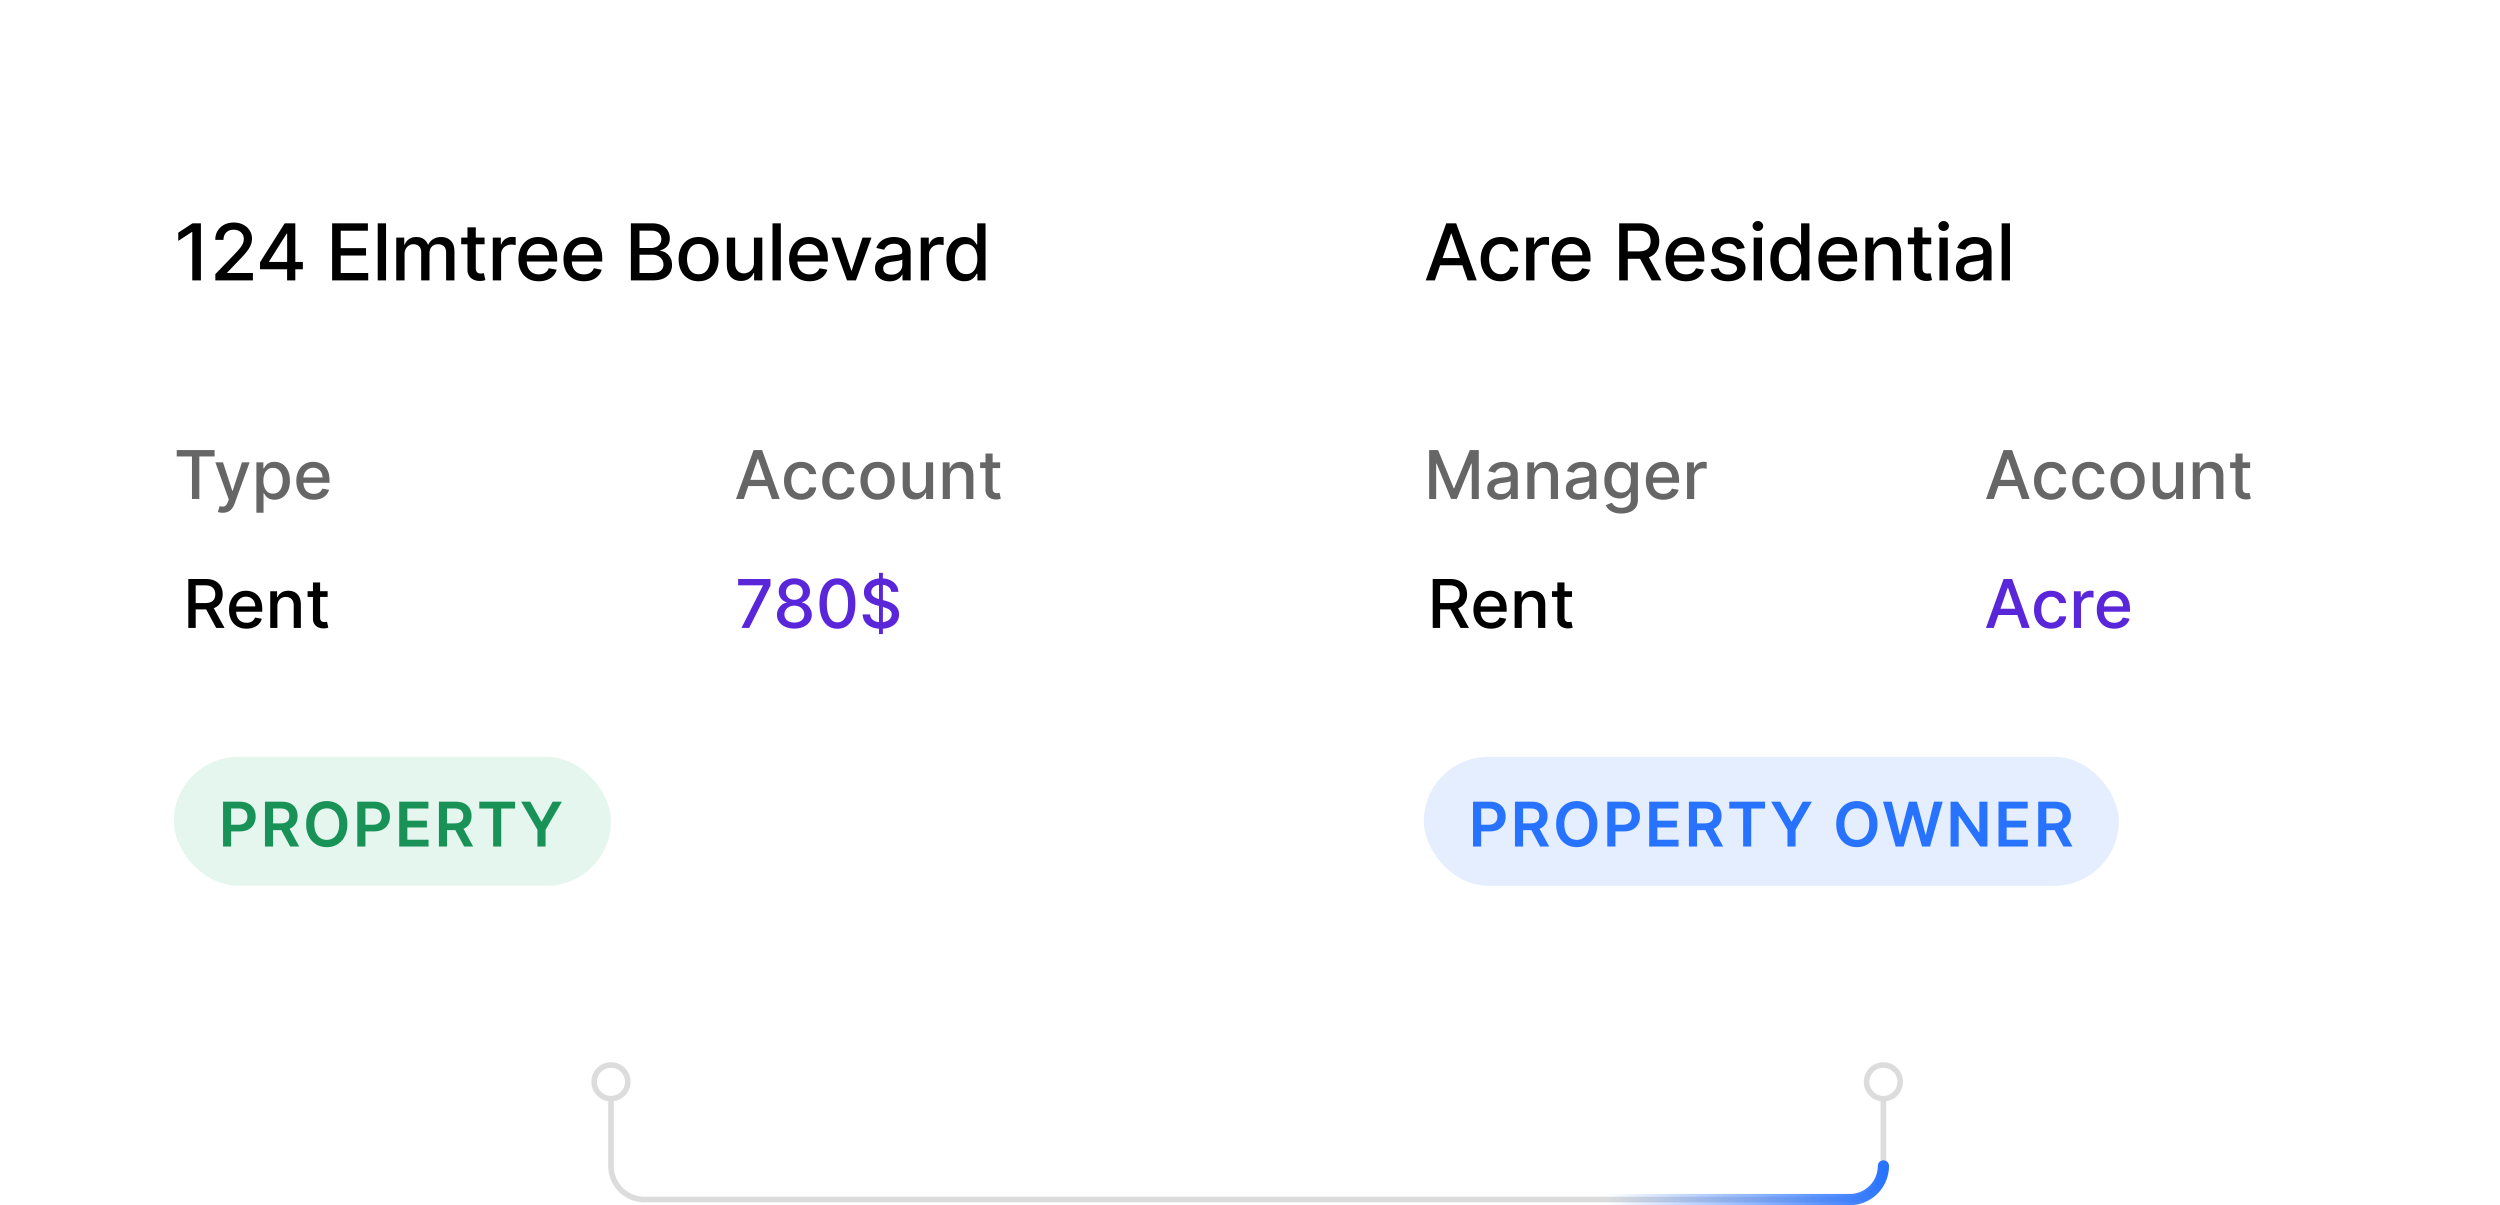 <svg xmlns="http://www.w3.org/2000/svg" width="446" height="215" fill="none"><g filter="url(#a)"><rect width="180.9" height="148.5" x="21.008" y="30" fill="#fff" rx="14.4"/><path fill="#000" d="M40.789 63H39.32l3.298-9.164h1.597L47.514 63h-1.468l-2.59-7.5h-.072L40.789 63zm.246-3.589h4.76v1.164h-4.76V59.41zm10.317 3.728c-.665 0-1.238-.15-1.718-.452a2.992 2.992 0 0 1-1.101-1.258c-.257-.534-.385-1.145-.385-1.834 0-.698.131-1.314.394-1.848a3.016 3.016 0 0 1 1.11-1.257c.477-.302 1.04-.452 1.686-.452.522 0 .988.097 1.396.29.41.191.739.46.99.806.253.346.404.75.451 1.213h-1.302a1.56 1.56 0 0 0-.492-.833c-.254-.232-.594-.349-1.02-.349-.373 0-.7.099-.98.296-.278.194-.494.471-.649.832-.155.358-.233.781-.233 1.27 0 .502.076.934.229 1.298.152.364.366.646.644.846.28.2.61.3.989.3.253 0 .483-.047.689-.139.209-.096.383-.231.523-.407.144-.176.243-.388.3-.636h1.302a2.53 2.53 0 0 1-.434 1.19 2.497 2.497 0 0 1-.97.824c-.404.2-.876.3-1.42.3zM55.444 63v-6.873h1.293v1.092h.072c.125-.37.346-.66.662-.873a1.9 1.9 0 0 1 1.083-.322 5.677 5.677 0 0 1 .568.032v1.28a2.384 2.384 0 0 0-.286-.05 2.73 2.73 0 0 0-.412-.031c-.316 0-.598.067-.846.201a1.496 1.496 0 0 0-.796 1.347V63h-1.338zm7.39.139c-.678 0-1.26-.145-1.75-.434a2.944 2.944 0 0 1-1.127-1.23c-.263-.532-.394-1.154-.394-1.867 0-.704.131-1.324.394-1.861a3.058 3.058 0 0 1 1.11-1.257c.477-.302 1.034-.452 1.673-.452.387 0 .763.064 1.127.192.364.129.69.33.98.604.29.275.518.631.685 1.07.167.435.25.965.25 1.588v.474H60.32v-1.002h4.152c0-.352-.071-.664-.215-.935a1.624 1.624 0 0 0-.603-.649 1.688 1.688 0 0 0-.904-.237c-.376 0-.704.092-.985.277a1.866 1.866 0 0 0-.644.716c-.15.293-.224.61-.224.953v.783c0 .46.08.85.242 1.173.164.322.392.568.684.738.293.167.634.25 1.025.25.254 0 .485-.035.694-.107a1.438 1.438 0 0 0 .89-.872l1.266.228c-.101.373-.283.7-.546.98a2.65 2.65 0 0 1-.98.648c-.39.153-.836.229-1.337.229zm7.55-.139v-9.164h3.267c.71 0 1.299.123 1.767.367.472.245.824.583 1.056 1.016.233.43.35.926.35 1.49 0 .56-.118 1.054-.354 1.481a2.378 2.378 0 0 1-1.056.989c-.468.235-1.058.353-1.767.353h-2.475v-1.19h2.35c.447 0 .81-.064 1.091-.192.283-.129.49-.315.622-.56a1.84 1.84 0 0 0 .197-.881c0-.346-.067-.646-.202-.9a1.3 1.3 0 0 0-.621-.581c-.28-.137-.65-.206-1.106-.206h-1.736V63h-1.382zm4.524-4.134L77.172 63h-1.575l-2.219-4.134h1.53zm6.204 4.273c-.677 0-1.26-.145-1.75-.434a2.944 2.944 0 0 1-1.127-1.23c-.262-.532-.394-1.154-.394-1.867 0-.704.132-1.324.394-1.861a3.058 3.058 0 0 1 1.11-1.257c.477-.302 1.035-.452 1.673-.452.388 0 .764.064 1.128.192.364.129.69.33.98.604.29.275.517.631.684 1.07.167.435.25.965.25 1.588v.474h-5.462v-1.002h4.152c0-.352-.072-.664-.215-.935a1.625 1.625 0 0 0-.604-.649 1.688 1.688 0 0 0-.904-.237c-.376 0-.704.092-.984.277a1.858 1.858 0 0 0-.644.716c-.15.293-.224.61-.224.953v.783c0 .46.08.85.242 1.173.163.322.392.568.684.738.292.167.634.25 1.025.25.253 0 .484-.035.693-.107a1.439 1.439 0 0 0 .89-.872l1.267.228c-.102.373-.284.7-.546.98a2.65 2.65 0 0 1-.98.648c-.39.153-.837.229-1.338.229zm9.421-5.334-1.212.215a1.435 1.435 0 0 0-.242-.443 1.194 1.194 0 0 0-.438-.344 1.588 1.588 0 0 0-.694-.135c-.379 0-.695.085-.948.255-.254.167-.38.384-.38.65 0 .229.084.414.254.554.17.14.445.255.824.344l1.091.251c.633.146 1.104.371 1.414.676.31.304.466.7.466 1.185 0 .412-.12.779-.358 1.101-.236.32-.566.57-.99.752-.42.182-.907.273-1.462.273-.77 0-1.398-.164-1.884-.492-.486-.332-.785-.801-.895-1.41l1.293-.197c.08.337.246.592.497.765.25.17.577.255.98.255.438 0 .789-.09 1.051-.273.263-.184.394-.41.394-.675a.702.702 0 0 0-.242-.542c-.158-.146-.4-.256-.729-.33l-1.163-.256c-.642-.146-1.116-.379-1.423-.698-.304-.319-.457-.723-.457-1.212 0-.406.114-.761.34-1.065a2.23 2.23 0 0 1 .94-.712c.4-.173.858-.26 1.374-.26.743 0 1.327.162 1.754.484.426.32.708.747.845 1.284zM91.977 63v-6.873h1.337V63h-1.337zm.675-7.933a.85.85 0 0 1-.6-.233.757.757 0 0 1-.245-.564c0-.22.082-.408.246-.563a.842.842 0 0 1 .6-.238c.232 0 .43.08.594.238a.74.74 0 0 1 .25.563.75.75 0 0 1-.25.564.835.835 0 0 1-.595.233zm4.873 8.067c-.555 0-1.05-.142-1.485-.425-.433-.286-.773-.693-1.02-1.221-.245-.531-.367-1.168-.367-1.91 0-.744.123-1.38.37-1.907.252-.528.595-.932 1.03-1.213.436-.28.93-.42 1.481-.42.427 0 .77.071 1.03.215.262.14.465.304.608.492.146.188.26.353.34.496h.08v-3.405h1.338V63h-1.306v-1.07h-.112c-.08.147-.197.314-.35.502a1.915 1.915 0 0 1-.617.492c-.262.14-.602.21-1.02.21zm.295-1.14c.385 0 .71-.102.976-.305a1.88 1.88 0 0 0 .608-.855c.14-.364.21-.787.21-1.27 0-.478-.068-.895-.205-1.253a1.84 1.84 0 0 0-.604-.837c-.266-.2-.594-.3-.985-.3-.402 0-.738.105-1.006.313a1.915 1.915 0 0 0-.609.855 3.487 3.487 0 0 0-.201 1.222c0 .459.068.872.206 1.24.137.366.34.657.608.872.272.211.606.317 1.002.317zm7.82 1.145c-.677 0-1.261-.145-1.75-.434a2.94 2.94 0 0 1-1.127-1.23c-.263-.532-.394-1.154-.394-1.867 0-.704.131-1.324.394-1.861a3.055 3.055 0 0 1 1.109-1.257c.478-.302 1.035-.452 1.674-.452.387 0 .763.064 1.127.192.364.129.691.33.98.604.29.275.518.631.685 1.07.167.435.25.965.25 1.588v.474h-5.463v-1.002h4.152c0-.352-.071-.664-.214-.935a1.629 1.629 0 0 0-.605-.649 1.684 1.684 0 0 0-.903-.237 1.75 1.75 0 0 0-.985.277 1.866 1.866 0 0 0-.644.716 2.07 2.07 0 0 0-.224.953v.783c0 .46.081.85.242 1.173.164.322.392.568.684.738.293.167.634.25 1.025.25.254 0 .485-.035.694-.107a1.433 1.433 0 0 0 .89-.872l1.266.228c-.101.373-.283.7-.546.98a2.644 2.644 0 0 1-.979.648 3.67 3.67 0 0 1-1.338.229zm5.609-4.22V63h-1.338v-6.873h1.284v1.119h.085c.158-.364.406-.656.743-.877.34-.22.768-.331 1.284-.331.468 0 .878.098 1.23.295.352.194.625.483.819.868.194.385.291.86.291 1.428V63h-1.338v-4.21c0-.499-.13-.888-.389-1.168-.26-.284-.616-.425-1.07-.425-.31 0-.586.067-.827.201a1.452 1.452 0 0 0-.569.59c-.137.257-.205.567-.205.931zm9.238-2.792v1.074h-3.754v-1.074h3.754zm-2.747-1.646h1.338v6.501c0 .26.039.455.116.586a.611.611 0 0 0 .3.264c.125.045.261.067.407.067.108 0 .202-.007.282-.022l.188-.036.242 1.105a2.636 2.636 0 0 1-.868.143 2.358 2.358 0 0 1-.985-.187 1.69 1.69 0 0 1-.738-.609c-.188-.274-.282-.619-.282-1.034v-6.778zM121.805 63v-6.873h1.338V63h-1.338zm.676-7.933a.85.85 0 0 1-.6-.233.757.757 0 0 1-.246-.564c0-.22.082-.408.246-.563a.842.842 0 0 1 .6-.238c.233 0 .431.08.595.238a.742.742 0 0 1 .251.563.751.751 0 0 1-.251.564.834.834 0 0 1-.595.233zm4.3 8.085c-.435 0-.829-.08-1.181-.242a1.992 1.992 0 0 1-.837-.71c-.203-.311-.304-.692-.304-1.142 0-.388.074-.707.224-.957.149-.251.35-.45.604-.596.253-.146.537-.256.85-.33a8.44 8.44 0 0 1 .957-.17l1.003-.117c.256-.033.442-.085.559-.157.116-.071.174-.188.174-.349v-.03c0-.392-.11-.694-.331-.91-.218-.214-.543-.321-.975-.321-.451 0-.806.1-1.065.3a1.603 1.603 0 0 0-.533.657l-1.257-.286a2.42 2.42 0 0 1 .653-1.011c.29-.26.622-.448.998-.564.376-.12.771-.18 1.186-.18.274 0 .565.034.872.1.311.062.6.178.868.348.272.17.494.413.667.73.173.313.26.72.26 1.221V63h-1.307v-.94h-.054a1.893 1.893 0 0 1-.389.51 2.065 2.065 0 0 1-.667.417 2.59 2.59 0 0 1-.975.165zm.291-1.074c.37 0 .686-.073.948-.219a1.54 1.54 0 0 0 .605-.573c.14-.238.21-.493.21-.765v-.886c-.048.048-.14.093-.278.135a4.32 4.32 0 0 1-.46.102c-.173.027-.342.053-.506.076l-.412.054a3.32 3.32 0 0 0-.711.166c-.212.077-.382.19-.51.335-.126.143-.188.334-.188.573 0 .331.122.582.367.752.244.167.556.25.935.25zm6.058-8.242V63h-1.337v-9.164h1.337z"/><path fill="#5926DA" d="M130.526 118.301h-1.258l2.827-7.855h1.369l2.827 7.855h-1.258l-2.221-6.428h-.061l-2.225 6.428zm.211-3.076h4.081v.997h-4.081v-.997zm8.991 3.195c-.57 0-1.061-.129-1.472-.388a2.564 2.564 0 0 1-.944-1.077c-.22-.458-.33-.982-.33-1.573 0-.598.113-1.126.338-1.584.225-.46.542-.819.951-1.077.409-.259.891-.388 1.446-.388.447 0 .846.083 1.197.249.35.164.632.394.847.691.217.296.347.643.387 1.039h-1.116a1.337 1.337 0 0 0-.421-.713c-.218-.2-.509-.299-.875-.299-.319 0-.599.084-.84.253a1.626 1.626 0 0 0-.556.713c-.133.307-.199.67-.199 1.089 0 .43.065.801.195 1.113.131.311.315.553.553.724.24.172.522.257.847.257.217 0 .414-.039.591-.119.179-.081.328-.198.448-.349.123-.15.209-.332.257-.544h1.116c-.04.381-.164.721-.372 1.02a2.145 2.145 0 0 1-.832.706c-.345.171-.75.257-1.216.257zm3.656-.119v-5.891h1.108v.936h.062a1.42 1.42 0 0 1 .567-.748c.274-.184.583-.276.928-.276a4.931 4.931 0 0 1 .487.027v1.096a2.39 2.39 0 0 0-.245-.042 2.331 2.331 0 0 0-.353-.027c-.271 0-.513.058-.725.173a1.277 1.277 0 0 0-.682 1.154v3.598h-1.147zm6.482.119c-.581 0-1.081-.124-1.5-.372a2.518 2.518 0 0 1-.966-1.055c-.225-.455-.338-.988-.338-1.599 0-.604.113-1.136.338-1.596.227-.46.544-.819.951-1.077.409-.259.887-.388 1.434-.388.333 0 .655.055.967.165.312.11.592.283.84.518.248.235.443.541.586.916.144.374.215.828.215 1.362v.406h-4.683v-.859h3.559a1.69 1.69 0 0 0-.184-.801 1.386 1.386 0 0 0-.517-.556 1.445 1.445 0 0 0-.775-.204c-.322 0-.604.08-.844.238a1.593 1.593 0 0 0-.552.614c-.128.25-.192.523-.192.817v.671c0 .394.069.729.207 1.005a1.5 1.5 0 0 0 .587.633c.251.143.543.214.878.214.218 0 .416-.03.595-.092.179-.064.333-.158.464-.283.13-.126.23-.28.299-.465l1.085.196c-.087.32-.243.6-.468.84a2.258 2.258 0 0 1-.84.556 3.15 3.15 0 0 1-1.146.196z"/><path fill="#666" d="M130.526 97.6h-1.258l2.827-7.854h1.369l2.827 7.855h-1.258l-2.221-6.428h-.061l-2.225 6.428zm.211-3.075h4.081v.997h-4.081v-.997zm8.991 3.194c-.57 0-1.061-.129-1.472-.387a2.567 2.567 0 0 1-.944-1.078c-.22-.457-.33-.981-.33-1.572 0-.598.113-1.126.338-1.584.225-.46.542-.82.951-1.078.409-.258.891-.387 1.446-.387.447 0 .846.083 1.197.25.35.163.632.393.847.69.217.296.347.643.387 1.039h-1.116a1.339 1.339 0 0 0-.421-.713c-.218-.2-.509-.3-.875-.3-.319 0-.599.085-.84.254a1.626 1.626 0 0 0-.556.713c-.133.307-.199.67-.199 1.09 0 .429.065.8.195 1.111.131.312.315.554.553.725.24.171.522.257.847.257.217 0 .414-.04.591-.119.179-.081.328-.198.448-.349.123-.15.209-.332.257-.544h1.116c-.04.38-.164.72-.372 1.02a2.145 2.145 0 0 1-.832.706c-.345.17-.75.257-1.216.257zm6.137 0c-.57 0-1.061-.129-1.473-.387a2.565 2.565 0 0 1-.943-1.078c-.22-.457-.33-.981-.33-1.572 0-.598.113-1.126.338-1.584.225-.46.542-.82.951-1.078.409-.258.891-.387 1.446-.387.447 0 .846.083 1.196.25a2.09 2.09 0 0 1 1.235 1.73h-1.116a1.334 1.334 0 0 0-.422-.714c-.217-.2-.509-.3-.874-.3-.32 0-.6.085-.84.254a1.626 1.626 0 0 0-.556.713c-.133.307-.2.67-.2 1.09 0 .429.066.8.196 1.111.13.312.314.554.552.725.241.171.523.257.848.257.217 0 .414-.04.59-.119.179-.081.329-.198.449-.349.123-.15.209-.332.257-.544h1.116a2.17 2.17 0 0 1-.372 1.02 2.145 2.145 0 0 1-.832.706c-.345.17-.75.257-1.216.257zm6.137 0c-.552 0-1.034-.126-1.446-.38a2.561 2.561 0 0 1-.959-1.062c-.227-.455-.341-.987-.341-1.595 0-.611.114-1.145.341-1.603.228-.458.547-.813.959-1.066.412-.254.894-.38 1.446-.38.552 0 1.034.127 1.446.38.411.253.731.608.959 1.066.227.458.341.992.341 1.603 0 .608-.114 1.14-.341 1.595-.228.456-.548.81-.959 1.063-.412.253-.894.38-1.446.38zm.004-.962c.358 0 .654-.095.89-.284a1.66 1.66 0 0 0 .521-.755 3.01 3.01 0 0 0 .173-1.04c0-.376-.058-.72-.173-1.035a1.684 1.684 0 0 0-.521-.764c-.236-.191-.532-.287-.89-.287-.361 0-.66.096-.898.287-.235.192-.41.447-.525.764-.113.314-.169.66-.169 1.035 0 .379.056.725.169 1.04.115.314.29.566.525.755.238.19.537.284.898.284zm7.763-1.6V91.71h1.15v5.89h-1.127v-1.02h-.062a1.836 1.836 0 0 1-.652.787c-.296.207-.666.31-1.108.31-.378 0-.713-.083-1.005-.249a1.756 1.756 0 0 1-.683-.748c-.163-.33-.245-.738-.245-1.223V91.71h1.147v3.609c0 .401.111.72.333.958.223.238.512.357.867.357a1.41 1.41 0 0 0 1.174-.648c.143-.217.213-.493.211-.829zm3.847-1.054V97.6h-1.147v-5.89h1.101v.959h.073c.135-.312.347-.563.636-.752.292-.19.659-.284 1.101-.284.401 0 .753.084 1.055.253.301.166.535.414.701.744.167.33.25.738.25 1.224V97.6h-1.147v-3.61c0-.426-.111-.76-.334-1-.222-.243-.528-.365-.916-.365-.266 0-.503.058-.71.173a1.243 1.243 0 0 0-.487.506 1.68 1.68 0 0 0-.176.798zm8.067-2.393v.92h-3.218v-.92h3.218zm-2.355-1.412h1.146v5.573c0 .222.034.39.1.502.067.11.152.186.257.227a1.238 1.238 0 0 0 .591.037l.161-.03.207.948a2.251 2.251 0 0 1-.744.123 2.02 2.02 0 0 1-.844-.162 1.446 1.446 0 0 1-.633-.521c-.161-.236-.241-.53-.241-.886v-5.81z"/><path fill="#000" d="M40.137 118.301v-7.855h2.8c.608 0 1.113.105 1.515.315.404.209.705.5.905.87.2.369.299.794.299 1.277 0 .481-.101.904-.303 1.27-.2.363-.501.646-.905.847-.401.202-.907.303-1.515.303h-2.12v-1.02h2.013c.383 0 .695-.055.935-.165.243-.11.421-.269.533-.479a1.58 1.58 0 0 0 .17-.756c0-.296-.058-.553-.173-.77a1.112 1.112 0 0 0-.533-.499c-.24-.118-.557-.176-.948-.176h-1.488v6.838h-1.185zm3.877-3.544 1.941 3.544h-1.35l-1.902-3.544h1.311zm5.466 3.663c-.58 0-1.08-.124-1.5-.372a2.524 2.524 0 0 1-.966-1.055c-.225-.455-.338-.988-.338-1.599 0-.604.113-1.136.338-1.596.228-.46.545-.819.951-1.077.41-.259.887-.388 1.434-.388.333 0 .655.055.967.165.312.11.592.283.84.518.248.235.444.541.587.916.143.374.215.828.215 1.362v.406h-4.683v-.859h3.559c0-.301-.062-.568-.184-.801a1.39 1.39 0 0 0-.518-.556 1.443 1.443 0 0 0-.775-.204c-.322 0-.603.08-.843.238a1.598 1.598 0 0 0-.553.614 1.77 1.77 0 0 0-.192.817v.671c0 .394.07.729.207 1.005.141.276.337.487.587.633.25.143.544.214.879.214.217 0 .415-.03.594-.092.179-.064.334-.158.464-.283.13-.126.23-.28.3-.465l1.085.196c-.087.32-.243.6-.468.84a2.265 2.265 0 0 1-.84.556c-.335.13-.717.196-1.147.196zm4.956-3.617v3.498h-1.147v-5.891h1.1v.959h.073c.136-.312.348-.563.637-.752.292-.189.658-.284 1.1-.284.402 0 .754.085 1.056.253.301.166.535.414.701.744.166.33.25.738.25 1.224v3.747h-1.147v-3.609c0-.427-.111-.761-.334-1.001-.222-.243-.528-.365-.916-.365-.266 0-.503.058-.71.173a1.243 1.243 0 0 0-.487.506c-.118.22-.176.486-.176.798zm8.066-2.393v.92h-3.217v-.92h3.217zm-2.354-1.411h1.146v5.572c0 .223.034.39.1.503a.525.525 0 0 0 .257.226c.107.038.224.057.349.057.092 0 .173-.006.242-.019l.16-.031.208.948a1.944 1.944 0 0 1-.284.076 2.151 2.151 0 0 1-.46.046 1.997 1.997 0 0 1-.844-.161 1.444 1.444 0 0 1-.633-.521c-.16-.235-.241-.531-.241-.886v-5.81z"/><path fill="#666" d="M39.863 89.746H41.3l2.5 6.106h.093l2.5-6.106h1.439v7.855h-1.128v-5.684h-.073l-2.316 5.672h-.936l-2.317-5.676h-.073V97.6h-1.127v-7.855zm11.324 7.985c-.373 0-.711-.07-1.013-.207a1.705 1.705 0 0 1-.717-.61c-.174-.266-.26-.592-.26-.978 0-.332.063-.606.191-.82.128-.215.3-.385.518-.51.217-.126.46-.22.729-.284a6.96 6.96 0 0 1 .82-.146l.86-.1c.22-.028.379-.073.479-.134.1-.062.15-.161.15-.3v-.026c0-.335-.095-.595-.285-.779-.186-.184-.465-.276-.835-.276-.387 0-.69.086-.913.257-.22.169-.372.357-.457.564l-1.077-.246c.127-.358.314-.646.56-.866a2.27 2.27 0 0 1 .855-.484c.322-.102.66-.153 1.016-.153.235 0 .485.028.748.084.266.054.514.154.744.3.233.145.423.354.572.625.148.268.222.617.222 1.047V97.6h-1.12v-.806h-.046a1.633 1.633 0 0 1-.334.437 1.772 1.772 0 0 1-.571.357 2.217 2.217 0 0 1-.836.142zm.25-.92c.316 0 .587-.063.812-.188.228-.126.4-.29.518-.491.12-.205.18-.424.18-.656v-.76a.59.59 0 0 1-.238.116 3.717 3.717 0 0 1-.395.088l-.433.065-.353.046a2.84 2.84 0 0 0-.61.142 1.047 1.047 0 0 0-.437.287.722.722 0 0 0-.161.491c0 .284.105.499.315.645.21.143.476.215.801.215zm5.34-2.708V97.6H55.63v-5.89h1.101v.959h.073c.135-.312.348-.563.636-.752.292-.19.659-.284 1.101-.284.402 0 .753.084 1.055.253.302.166.536.414.702.744.166.33.249.738.249 1.224V97.6H59.4v-3.61c0-.426-.11-.76-.333-1-.223-.243-.528-.365-.917-.365-.266 0-.502.058-.71.173a1.241 1.241 0 0 0-.487.506 1.68 1.68 0 0 0-.176.798zm7.031 3.628c-.373 0-.71-.07-1.012-.207a1.706 1.706 0 0 1-.717-.61c-.174-.266-.261-.592-.261-.978 0-.332.064-.606.192-.82.127-.215.3-.385.517-.51.218-.126.46-.22.729-.284.269-.065.542-.113.82-.146l.86-.1c.22-.028.38-.073.48-.134.099-.062.149-.161.149-.3v-.026c0-.335-.095-.595-.284-.779-.187-.184-.465-.276-.836-.276-.386 0-.69.086-.913.257-.22.169-.372.357-.456.564l-1.078-.246c.128-.358.315-.646.56-.866a2.27 2.27 0 0 1 .855-.484 3.348 3.348 0 0 1 1.017-.153c.235 0 .484.028.747.084.266.054.514.154.744.3.233.145.424.354.572.625.148.268.222.617.222 1.047V97.6h-1.12v-.806h-.046a1.631 1.631 0 0 1-.333.437 1.77 1.77 0 0 1-.572.357 2.217 2.217 0 0 1-.836.142zm.25-.92c.317 0 .588-.063.813-.188.227-.126.4-.29.517-.491.12-.205.18-.424.18-.656v-.76a.591.591 0 0 1-.237.116 3.717 3.717 0 0 1-.395.088l-.434.065-.352.046a2.838 2.838 0 0 0-.61.142 1.047 1.047 0 0 0-.437.287c-.108.123-.161.287-.161.491 0 .284.104.499.314.645.21.143.477.215.802.215zm6.664 3.121c-.468 0-.87-.061-1.208-.184a2.338 2.338 0 0 1-.821-.487 2.042 2.042 0 0 1-.476-.663l.986-.407c.069.113.161.232.276.357.118.128.276.236.476.326.202.09.461.134.778.134.435 0 .794-.106 1.078-.318.284-.21.426-.545.426-1.005v-1.158h-.073a2.61 2.61 0 0 1-.3.418 1.619 1.619 0 0 1-.529.399c-.225.112-.517.168-.878.168-.465 0-.885-.108-1.258-.326a2.313 2.313 0 0 1-.882-.97c-.215-.43-.322-.957-.322-1.584 0-.626.106-1.163.318-1.61.215-.448.509-.79.882-1.029a2.3 2.3 0 0 1 1.27-.36c.365 0 .66.061.886.184.225.12.4.26.525.422.128.161.226.303.295.426h.085v-.955h1.123v6.021c0 .506-.117.922-.352 1.246a2.077 2.077 0 0 1-.955.721 3.684 3.684 0 0 1-1.35.234zm-.012-3.37c.33 0 .609-.078.836-.23.23-.157.404-.38.522-.668.12-.292.18-.64.18-1.047a2.87 2.87 0 0 0-.176-1.047 1.555 1.555 0 0 0-.518-.706c-.228-.171-.509-.257-.844-.257-.345 0-.633.09-.863.269a1.61 1.61 0 0 0-.521.72 2.865 2.865 0 0 0-.173 1.02c0 .387.059.726.176 1.017.118.292.292.52.522.683.233.163.52.245.86.245zm6.755 1.157c-.58 0-1.08-.123-1.5-.371A2.524 2.524 0 0 1 75 96.292c-.225-.455-.337-.988-.337-1.6 0-.603.112-1.135.337-1.595.228-.46.545-.82.951-1.078.41-.258.888-.387 1.435-.387.332 0 .654.055.966.165.312.11.592.282.84.518.248.235.444.54.587.916.143.374.215.827.215 1.362V95H75.31v-.859h3.559c0-.302-.061-.569-.184-.801a1.393 1.393 0 0 0-.518-.556 1.447 1.447 0 0 0-.775-.204c-.322 0-.603.08-.843.238-.238.156-.422.36-.553.614a1.77 1.77 0 0 0-.191.817v.67c0 .395.069.73.207 1.006.14.276.336.487.587.632.25.144.543.215.878.215.217 0 .415-.03.594-.092a1.232 1.232 0 0 0 .763-.748l1.086.196c-.087.32-.243.6-.468.84a2.268 2.268 0 0 1-.84.556c-.335.13-.717.195-1.147.195zm3.81-.118V91.71h1.107v.936h.062c.107-.318.296-.567.567-.748.274-.184.583-.276.929-.276a4.909 4.909 0 0 1 .487.026v1.097a2.048 2.048 0 0 0-.246-.042 2.341 2.341 0 0 0-.353-.027c-.27 0-.512.058-.725.173a1.282 1.282 0 0 0-.682 1.154v3.598h-1.147z"/><rect width="111.6" height="20.7" x="39.008" y="139.8" fill="#2772FF" fill-opacity=".12" rx="10.35"/><path fill="#2772FF" d="M46.921 154.3v-7.2h2.7c.553 0 1.017.103 1.392.309.378.206.662.49.855.851.194.359.291.766.291 1.223 0 .462-.097.872-.291 1.231a2.087 2.087 0 0 1-.862.847c-.38.204-.847.306-1.403.306h-1.789v-1.072h1.614c.323 0 .588-.057.794-.169.206-.113.359-.267.457-.464.101-.197.151-.423.151-.679 0-.255-.05-.48-.15-.675a1.03 1.03 0 0 0-.461-.453c-.206-.11-.473-.165-.798-.165h-1.196v6.11h-1.304zm6.731 0v-7.2h2.7c.553 0 1.018.096 1.393.288.377.192.662.462.854.809.194.344.292.746.292 1.206 0 .461-.099.862-.296 1.202a1.952 1.952 0 0 1-.861.784c-.38.183-.846.274-1.4.274h-1.922v-1.083h1.747c.323 0 .588-.044.794-.133a.947.947 0 0 0 .457-.398c.101-.175.152-.391.152-.646 0-.256-.05-.474-.151-.654a.962.962 0 0 0-.461-.415c-.206-.096-.472-.144-.798-.144h-1.195v6.11h-1.305zm3.72-3.263 1.782 3.263H57.7l-1.751-3.263h1.424zm9.513-.337c0 .776-.146 1.44-.436 1.993a3.087 3.087 0 0 1-1.181 1.266c-.497.293-1.061.439-1.691.439-.63 0-1.196-.146-1.695-.439a3.151 3.151 0 0 1-1.181-1.269c-.288-.553-.433-1.217-.433-1.99 0-.776.145-1.439.433-1.99.29-.553.684-.976 1.181-1.269.5-.293 1.064-.44 1.695-.44.63 0 1.194.147 1.69.44.5.293.894.716 1.182 1.269.29.551.436 1.214.436 1.99zm-1.312 0c0-.546-.085-1.007-.256-1.382-.169-.377-.403-.662-.703-.854a1.86 1.86 0 0 0-1.038-.292 1.86 1.86 0 0 0-1.037.292c-.3.192-.535.477-.706.854-.169.375-.253.836-.253 1.382 0 .546.084 1.008.253 1.385.17.375.406.66.706.854.3.192.646.289 1.038.289.39 0 .737-.097 1.037-.289.3-.194.534-.479.703-.854.17-.377.256-.839.256-1.385zm2.905 3.6v-7.2h2.7c.553 0 1.017.103 1.392.309.377.206.662.49.854.851.195.359.292.766.292 1.223 0 .462-.097.872-.292 1.231a2.086 2.086 0 0 1-.861.847c-.38.204-.847.306-1.403.306h-1.79v-1.072h1.614c.324 0 .589-.057.795-.169.206-.113.359-.267.457-.464.1-.197.151-.423.151-.679 0-.255-.05-.48-.15-.675a1.03 1.03 0 0 0-.462-.453c-.206-.11-.472-.165-.797-.165h-1.196v6.11h-1.304zm6.731 0v-7.2h4.683v1.093h-3.379v1.955h3.136v1.093h-3.136v1.965h3.407v1.094h-4.711zm6.373 0v-7.2h2.7c.554 0 1.018.096 1.393.288.377.192.662.462.854.809.195.344.292.746.292 1.206 0 .461-.099.862-.296 1.202a1.951 1.951 0 0 1-.86.784c-.38.183-.847.274-1.4.274h-1.923v-1.083h1.747c.324 0 .588-.044.795-.133a.947.947 0 0 0 .457-.398c.1-.175.15-.391.15-.646 0-.256-.05-.474-.15-.654a.962.962 0 0 0-.46-.415c-.207-.096-.473-.144-.799-.144h-1.195v6.11h-1.305zm3.72-3.263 1.782 3.263H85.63l-1.75-3.263h1.423zm2.763-2.844V147.1h5.745v1.093h-2.226v6.107H90.29v-6.107h-2.225zm6.72-1.093h1.473l1.761 3.185h.07l1.762-3.185h1.473l-2.62 4.514v2.686h-1.3v-2.686l-2.62-4.514zm17.072 3.6c0 .776-.146 1.44-.436 1.993a3.086 3.086 0 0 1-1.181 1.266c-.497.293-1.061.439-1.691.439a3.284 3.284 0 0 1-1.695-.439 3.146 3.146 0 0 1-1.181-1.269c-.288-.553-.433-1.217-.433-1.99 0-.776.145-1.439.433-1.99.29-.553.684-.976 1.181-1.269a3.285 3.285 0 0 1 1.695-.44c.63 0 1.194.147 1.691.44.499.293.893.716 1.181 1.269.29.551.436 1.214.436 1.99zm-1.312 0c0-.546-.085-1.007-.256-1.382-.169-.377-.403-.662-.703-.854a1.86 1.86 0 0 0-1.037-.292c-.392 0-.738.097-1.038.292-.3.192-.535.477-.706.854-.169.375-.253.836-.253 1.382 0 .546.084 1.008.253 1.385.171.375.406.66.706.854.3.192.646.289 1.038.289.391 0 .737-.097 1.037-.289.3-.194.534-.479.703-.854.171-.377.256-.839.256-1.385zm4.236 3.6-2.032-7.2h1.403l1.297 5.291h.067l1.385-5.291h1.277l1.388 5.294h.063l1.298-5.294h1.402l-2.032 7.2h-1.286l-1.442-5.052h-.056l-1.445 5.052h-1.287zm14.73-7.2v7.2h-1.16l-3.393-4.904h-.06v4.904h-1.304v-7.2h1.167l3.389 4.908h.063V147.1h1.298zm1.781 7.2v-7.2h4.683v1.093h-3.379v1.955h3.136v1.093h-3.136v1.965h3.407v1.094h-4.711zm6.373 0v-7.2h2.7c.553 0 1.018.096 1.393.288.377.192.662.462.854.809.194.344.292.746.292 1.206 0 .461-.099.862-.296 1.202a1.946 1.946 0 0 1-.861.784c-.38.183-.846.274-1.399.274h-1.923v-1.083h1.747c.323 0 .588-.044.795-.133a.95.95 0 0 0 .457-.398c.1-.175.151-.391.151-.646 0-.256-.051-.474-.151-.654a.965.965 0 0 0-.461-.415c-.206-.096-.472-.144-.798-.144h-1.195v6.11h-1.305zm3.72-3.263 1.782 3.263h-1.455l-1.751-3.263h1.424z"/></g><g filter="url(#b)"><rect width="201" height="165" x="11" y="5" fill="#fff" rx="16"/><path fill="#000" d="M35.842 31.818V42h-1.54v-8.64h-.06l-2.437 1.59v-1.47l2.54-1.66h1.497zM38.417 42v-1.114l3.445-3.57c.368-.387.671-.727.91-1.018.242-.295.422-.576.542-.84.119-.266.179-.547.179-.846 0-.338-.08-.63-.24-.875a1.559 1.559 0 0 0-.65-.572 2.07 2.07 0 0 0-.93-.203c-.365 0-.683.074-.955.223-.271.15-.48.36-.626.632a1.99 1.99 0 0 0-.219.954h-1.466c0-.62.142-1.161.427-1.625a2.904 2.904 0 0 1 1.173-1.08c.498-.258 1.063-.387 1.696-.387.64 0 1.203.128 1.69.383.49.252.873.596 1.149 1.034.275.434.412.925.412 1.472 0 .377-.071.747-.214 1.108-.139.361-.382.764-.73 1.208-.348.441-.832.976-1.452 1.606l-2.023 2.118v.075h4.583V42h-6.701zm7.973-1.989V38.77l4.4-6.95h.98v1.829h-.622L48 38.629v.08h6.03v1.302h-7.64zM51.217 42v-2.367l.01-.566v-7.249h1.457V42h-1.467zm8.031 0V31.818h6.384v1.323h-4.848v3.102H65.3v1.317h-4.515v3.118h4.907V42h-6.443zm9.623-10.182V42h-1.487V31.818h1.487zM70.691 42v-7.636h1.427v1.242h.094c.16-.42.42-.748.78-.984.362-.239.794-.358 1.298-.358.51 0 .938.12 1.283.358.348.239.605.567.77.984h.08a2.15 2.15 0 0 1 .87-.974c.398-.245.872-.368 1.422-.368.693 0 1.258.217 1.695.651.441.435.662 1.09.662 1.964V42h-1.487v-4.981c0-.518-.14-.892-.423-1.124a1.537 1.537 0 0 0-1.009-.348c-.484 0-.86.149-1.128.447-.269.295-.403.675-.403 1.139V42H75.14v-5.076c0-.414-.129-.747-.387-1-.259-.251-.595-.377-1.01-.377-.281 0-.542.074-.78.224-.235.145-.426.35-.572.611a1.872 1.872 0 0 0-.214.91V42h-1.486zm15.757-7.636v1.193h-4.17v-1.193h4.17zm-3.052-1.83h1.486v7.224c0 .288.043.505.13.651a.67.67 0 0 0 .333.293c.139.05.29.075.452.075.12 0 .224-.008.313-.025.09-.016.16-.03.21-.04l.268 1.228a2.499 2.499 0 0 1-.368.1 3 3 0 0 1-.597.06 2.615 2.615 0 0 1-1.094-.21 1.876 1.876 0 0 1-.82-.675c-.209-.305-.313-.688-.313-1.149v-7.532zM87.913 42v-7.636h1.437v1.213h.08c.138-.411.384-.734.735-.97a2.106 2.106 0 0 1 1.203-.358 6.382 6.382 0 0 1 .632.035v1.422a2.666 2.666 0 0 0-.319-.055 3.037 3.037 0 0 0-.457-.035 1.94 1.94 0 0 0-.94.224 1.662 1.662 0 0 0-.885 1.497V42h-1.486zm8.21.154c-.752 0-1.4-.16-1.943-.482a3.272 3.272 0 0 1-1.253-1.367c-.292-.59-.438-1.281-.438-2.074 0-.782.146-1.471.438-2.068a3.398 3.398 0 0 1 1.233-1.397c.53-.334 1.15-.502 1.86-.502.43 0 .848.072 1.252.214.404.142.767.366 1.089.671.321.305.575.701.76 1.188.186.484.279 1.073.279 1.765v.527h-6.07v-1.113h4.613c0-.392-.08-.738-.238-1.04a1.803 1.803 0 0 0-.672-.72 1.875 1.875 0 0 0-1.004-.264 1.94 1.94 0 0 0-1.094.308 2.07 2.07 0 0 0-.716.796 2.296 2.296 0 0 0-.248 1.059v.87c0 .51.09.944.268 1.302.183.358.436.632.761.82.325.186.704.28 1.138.28.282 0 .54-.04.771-.12a1.599 1.599 0 0 0 .99-.97l1.406.254a2.548 2.548 0 0 1-.606 1.089 2.941 2.941 0 0 1-1.089.72c-.434.17-.93.254-1.486.254zm8.037 0c-.752 0-1.4-.16-1.943-.482a3.267 3.267 0 0 1-1.253-1.367c-.292-.59-.438-1.281-.438-2.074 0-.782.146-1.471.438-2.068a3.398 3.398 0 0 1 1.233-1.397c.53-.334 1.15-.502 1.859-.502.431 0 .848.072 1.253.214.404.142.767.366 1.089.671.321.305.575.701.76 1.188.186.484.279 1.073.279 1.765v.527h-6.071v-1.113h4.614c0-.392-.08-.738-.239-1.04a1.798 1.798 0 0 0-.671-.72 1.875 1.875 0 0 0-1.004-.264c-.418 0-.782.103-1.094.308a2.071 2.071 0 0 0-.716.796 2.305 2.305 0 0 0-.248 1.059v.87c0 .51.089.944.268 1.302.182.358.436.632.761.82.325.186.704.28 1.138.28.282 0 .539-.04.771-.12a1.585 1.585 0 0 0 .989-.97l1.407.254a2.547 2.547 0 0 1-.606 1.089 2.951 2.951 0 0 1-1.089.72c-.434.17-.93.254-1.487.254zm8.39-.154V31.818h3.729c.723 0 1.321.12 1.795.358.474.235.828.555 1.064.96.235.4.353.853.353 1.357 0 .424-.078.782-.234 1.074-.156.288-.365.52-.626.696a2.77 2.77 0 0 1-.855.378v.1c.338.016.667.125.989.327.325.199.593.482.805.85.212.368.318.816.318 1.343 0 .52-.122.987-.367 1.402-.242.41-.617.737-1.124.979-.507.239-1.155.358-1.944.358h-3.903zm1.537-1.318h2.217c.736 0 1.263-.142 1.581-.427.318-.285.477-.641.477-1.069a1.68 1.68 0 0 0-.243-.885 1.749 1.749 0 0 0-.696-.641c-.299-.16-.653-.239-1.064-.239h-2.272v3.261zm0-4.459h2.058c.345 0 .654-.066.93-.199.278-.132.498-.318.661-.557a1.48 1.48 0 0 0 .248-.855c0-.42-.147-.774-.442-1.059-.295-.285-.748-.427-1.357-.427h-2.098v3.097zm10.541 5.931c-.716 0-1.341-.164-1.874-.492a3.316 3.316 0 0 1-1.243-1.377c-.295-.59-.443-1.28-.443-2.068 0-.792.148-1.485.443-2.078a3.31 3.31 0 0 1 1.243-1.383c.533-.328 1.158-.492 1.874-.492.716 0 1.341.164 1.874.492a3.31 3.31 0 0 1 1.243 1.383c.295.593.443 1.285.443 2.078 0 .788-.148 1.478-.443 2.068a3.316 3.316 0 0 1-1.243 1.377c-.533.328-1.158.492-1.874.492zm.005-1.248c.464 0 .848-.122 1.153-.368.305-.245.531-.571.676-.98.15-.407.224-.856.224-1.346a3.86 3.86 0 0 0-.224-1.343 2.18 2.18 0 0 0-.676-.989c-.305-.249-.689-.373-1.153-.373-.467 0-.855.124-1.164.373a2.235 2.235 0 0 0-.681.99 3.98 3.98 0 0 0-.218 1.342c0 .49.073.94.218 1.347.15.408.377.734.681.98.309.245.697.367 1.164.367zm9.871-2.073v-4.47h1.492V42h-1.462v-1.322h-.08a2.376 2.376 0 0 1-.845 1.019c-.384.268-.863.402-1.437.402-.49 0-.924-.107-1.302-.323a2.265 2.265 0 0 1-.885-.97c-.212-.427-.318-.955-.318-1.585v-4.857h1.486v4.678c0 .52.144.935.433 1.243.288.308.663.462 1.123.462.279 0 .556-.07.831-.209.278-.139.508-.35.691-.631.185-.282.276-.64.273-1.074zm4.795-7.015V42h-1.486V31.818h1.486zm5.111 10.336c-.752 0-1.4-.16-1.943-.482a3.267 3.267 0 0 1-1.253-1.367c-.292-.59-.438-1.281-.438-2.074 0-.782.146-1.471.438-2.068a3.398 3.398 0 0 1 1.233-1.397c.53-.334 1.15-.502 1.859-.502.431 0 .849.072 1.253.214.404.142.767.366 1.089.671.321.305.575.701.76 1.188.186.484.279 1.073.279 1.765v.527h-6.071v-1.113h4.614c0-.392-.079-.738-.239-1.04a1.798 1.798 0 0 0-.671-.72 1.875 1.875 0 0 0-1.004-.264c-.418 0-.782.103-1.094.308a2.071 2.071 0 0 0-.716.796 2.305 2.305 0 0 0-.248 1.059v.87c0 .51.089.944.268 1.302.183.358.436.632.761.82.325.186.704.28 1.138.28.282 0 .539-.04.771-.12a1.591 1.591 0 0 0 .989-.97l1.407.254a2.547 2.547 0 0 1-.606 1.089 2.951 2.951 0 0 1-1.089.72c-.434.17-.93.254-1.487.254zm11.06-7.79L152.701 42h-1.591l-2.774-7.636h1.596l1.934 5.876h.079l1.929-5.876h1.596zm3.221 7.805c-.484 0-.922-.09-1.313-.268a2.214 2.214 0 0 1-.93-.79c-.225-.346-.338-.768-.338-1.269 0-.43.083-.785.249-1.064a1.83 1.83 0 0 1 .671-.66 3.51 3.51 0 0 1 .945-.369 9.357 9.357 0 0 1 1.064-.189l1.113-.129c.285-.036.492-.094.622-.174.129-.08.194-.209.194-.388v-.035c0-.434-.123-.77-.368-1.009-.242-.238-.604-.358-1.084-.358-.501 0-.895.111-1.183.333-.285.22-.483.463-.592.731l-1.397-.318c.166-.464.408-.839.726-1.123a2.937 2.937 0 0 1 1.109-.627 4.32 4.32 0 0 1 1.317-.199c.305 0 .628.037.969.11.345.07.667.198.965.387.302.19.548.46.741.81.192.349.288.801.288 1.358V42h-1.452v-1.044h-.059a2.12 2.12 0 0 1-.433.567c-.192.185-.439.34-.741.462-.301.123-.662.184-1.083.184zm.323-1.193c.411 0 .762-.081 1.054-.244.295-.162.518-.374.671-.636a1.65 1.65 0 0 0 .234-.85v-.985c-.053.053-.156.103-.309.15-.149.043-.32.08-.512.114-.192.03-.379.058-.562.084l-.457.06a3.678 3.678 0 0 0-.79.184 1.35 1.35 0 0 0-.567.373c-.139.159-.209.371-.209.636 0 .368.136.646.408.835.271.186.618.279 1.039.279zM164.259 42v-7.636h1.437v1.213h.079c.14-.411.385-.734.736-.97a2.107 2.107 0 0 1 1.203-.358 6.372 6.372 0 0 1 .632.035v1.422a2.676 2.676 0 0 0-.319-.055 3.021 3.021 0 0 0-.457-.035c-.351 0-.664.075-.94.224a1.666 1.666 0 0 0-.885 1.497V42h-1.486zm7.778.15a2.958 2.958 0 0 1-1.65-.473c-.481-.318-.859-.77-1.134-1.357-.272-.59-.408-1.298-.408-2.123 0-.826.138-1.532.413-2.118.279-.587.66-1.036 1.144-1.348a2.97 2.97 0 0 1 1.645-.467c.474 0 .855.08 1.144.239.291.156.517.338.676.547.162.209.288.393.378.552h.089v-3.784h1.487V42h-1.452v-1.188h-.124a4.02 4.02 0 0 1-.388.557 2.165 2.165 0 0 1-.686.547c-.292.155-.67.233-1.134.233zm.328-1.269c.428 0 .789-.112 1.084-.338.298-.228.524-.545.676-.95.156-.404.234-.874.234-1.411 0-.53-.076-.995-.229-1.392-.152-.398-.376-.708-.671-.93-.295-.222-.659-.333-1.094-.333-.447 0-.82.116-1.118.348a2.118 2.118 0 0 0-.676.95c-.15.4-.224.853-.224 1.357 0 .51.076.97.229 1.377.152.408.377.73.676.97.301.235.673.352 1.113.352z"/><path fill="#5926DA" d="m132.279 104 3.81-7.534v-.064h-4.406v-1.13h5.77v1.168l-3.797 7.56h-1.377zm9.439.119c-.611 0-1.151-.105-1.62-.315-.466-.21-.831-.5-1.095-.869a2.094 2.094 0 0 1-.392-1.262 2.232 2.232 0 0 1 .861-1.798c.267-.21.565-.344.895-.4v-.052a1.76 1.76 0 0 1-1.044-.699 2.04 2.04 0 0 1-.388-1.244 2.038 2.038 0 0 1 .354-1.193c.241-.352.572-.63.992-.831.421-.202.9-.303 1.437-.303.531 0 1.005.103 1.423.307.42.202.751.479.993.831.241.35.363.746.366 1.19a2.075 2.075 0 0 1-.4 1.243 1.782 1.782 0 0 1-1.032.7v.05c.327.057.621.19.883.401.264.207.474.467.63.78.159.309.24.649.243 1.018a2.142 2.142 0 0 1-.4 1.262c-.265.369-.631.659-1.1.869-.466.21-1.001.315-1.606.315zm0-1.078c.36 0 .673-.059.937-.179.264-.122.469-.291.614-.507.145-.219.218-.474.221-.767a1.438 1.438 0 0 0-.238-.805 1.597 1.597 0 0 0-.627-.55 1.978 1.978 0 0 0-.907-.2c-.344 0-.65.066-.917.2a1.579 1.579 0 0 0-.63.55 1.4 1.4 0 0 0-.226.805 1.35 1.35 0 0 0 .209.767c.145.216.351.385.618.507.267.12.582.179.946.179zm0-4.06c.289 0 .546-.06.771-.176.224-.116.4-.278.528-.485.131-.208.198-.45.201-.73a1.359 1.359 0 0 0-.196-.715 1.244 1.244 0 0 0-.525-.473 1.701 1.701 0 0 0-.779-.17 1.75 1.75 0 0 0-.793.17c-.224.11-.399.269-.524.473a1.317 1.317 0 0 0-.183.716 1.33 1.33 0 0 0 .187.729c.128.207.304.369.528.485a1.7 1.7 0 0 0 .785.175zm7.681 5.164c-.673-.003-1.248-.181-1.726-.533-.477-.352-.842-.865-1.095-1.538s-.379-1.485-.379-2.433c0-.946.126-1.755.379-2.425.256-.67.622-1.182 1.099-1.534.481-.353 1.054-.529 1.722-.529.668 0 1.24.178 1.717.533.478.352.843.864 1.096 1.534.255.668.383 1.475.383 2.42 0 .952-.126 1.765-.379 2.438-.253.671-.618 1.183-1.095 1.538-.478.353-1.051.529-1.722.529zm0-1.138c.591 0 1.053-.288 1.385-.865.335-.577.503-1.41.503-2.501 0-.725-.077-1.337-.23-1.837-.151-.503-.368-.883-.652-1.142a1.428 1.428 0 0 0-1.006-.392c-.588 0-1.05.29-1.385.87-.335.579-.504 1.413-.507 2.5 0 .728.075 1.343.226 1.846.153.5.371.879.652 1.138.281.255.619.383 1.014.383zm7.411 2.084v-10.91h.699v10.91h-.699zm2.186-7.526a1.245 1.245 0 0 0-.562-.937c-.33-.225-.745-.337-1.245-.337a2.32 2.32 0 0 0-.929.17 1.441 1.441 0 0 0-.609.46 1.087 1.087 0 0 0-.213.661.97.97 0 0 0 .145.537c.099.15.228.277.388.38.161.099.335.183.519.251.185.065.363.12.533.162l.852.221c.279.069.564.161.857.278.293.116.564.27.814.46s.452.426.605.707c.156.281.234.618.234 1.01 0 .494-.128.933-.383 1.317-.253.383-.621.686-1.104.907-.48.222-1.061.333-1.743.333-.653 0-1.219-.104-1.696-.311-.477-.208-.851-.502-1.121-.882-.269-.384-.419-.838-.447-1.364h1.321c.026.315.128.578.307.788.182.208.413.363.694.465.285.099.596.149.934.149.372 0 .703-.058.993-.175.292-.119.522-.284.69-.494a1.17 1.17 0 0 0 .251-.746.92.92 0 0 0-.221-.635 1.65 1.65 0 0 0-.593-.409 5.746 5.746 0 0 0-.839-.285l-1.031-.281c-.699-.19-1.253-.47-1.662-.84-.407-.37-.61-.858-.61-1.466 0-.503.137-.942.409-1.317a2.687 2.687 0 0 1 1.108-.873 3.8 3.8 0 0 1 1.577-.316c.591 0 1.112.104 1.564.311.455.208.813.493 1.074.857.261.36.398.776.409 1.244h-1.27z"/><path fill="#666" d="M132.696 81h-1.398l3.141-8.727h1.521L139.101 81h-1.398l-2.467-7.142h-.068L132.696 81zm.234-3.418h4.534v1.108h-4.534v-1.108zm9.991 3.55c-.634 0-1.179-.143-1.637-.43a2.85 2.85 0 0 1-1.048-1.198c-.244-.508-.367-1.09-.367-1.747 0-.665.125-1.251.375-1.76.25-.511.603-.91 1.057-1.197.455-.287.99-.43 1.607-.43.497 0 .94.092 1.329.276.389.182.703.438.942.767.242.33.385.715.43 1.155h-1.24a1.486 1.486 0 0 0-.468-.792c-.242-.222-.566-.333-.972-.333-.355 0-.666.094-.933.281-.264.185-.47.45-.618.793-.148.341-.222.744-.222 1.21 0 .477.073.89.218 1.236.145.347.349.615.613.806.267.19.581.285.942.285.242 0 .46-.044.656-.132.199-.091.365-.22.499-.388a1.47 1.47 0 0 0 .285-.605h1.24a2.405 2.405 0 0 1-.413 1.133c-.23.333-.538.594-.925.785-.383.19-.833.285-1.35.285zm6.818 0c-.633 0-1.179-.143-1.636-.43a2.853 2.853 0 0 1-1.049-1.198c-.244-.508-.366-1.09-.366-1.747 0-.665.125-1.251.375-1.76a2.87 2.87 0 0 1 1.057-1.197c.454-.287.99-.43 1.606-.43.497 0 .941.092 1.33.276.389.182.703.438.942.767.241.33.385.715.43 1.155h-1.24a1.481 1.481 0 0 0-.469-.792c-.241-.222-.565-.333-.971-.333-.355 0-.667.094-.934.281-.264.185-.47.45-.618.793-.147.341-.221.744-.221 1.21 0 .477.072.89.217 1.236.145.347.35.615.614.806.267.19.581.285.942.285.241 0 .46-.044.656-.132a1.33 1.33 0 0 0 .498-.388c.137-.168.232-.37.286-.605h1.24a2.405 2.405 0 0 1-.413 1.133c-.23.333-.539.594-.925.785-.384.19-.834.285-1.351.285zm6.819 0c-.614 0-1.149-.14-1.607-.422a2.847 2.847 0 0 1-1.065-1.18c-.253-.506-.379-1.097-.379-1.773 0-.679.126-1.273.379-1.781a2.841 2.841 0 0 1 1.065-1.185c.458-.281.993-.422 1.607-.422.613 0 1.149.14 1.606.422.458.281.813.676 1.066 1.185.252.508.379 1.102.379 1.781 0 .676-.127 1.267-.379 1.773a2.845 2.845 0 0 1-1.066 1.18c-.457.282-.993.422-1.606.422zm.004-1.07c.398 0 .727-.105.989-.315.261-.21.454-.49.579-.84a3.33 3.33 0 0 0 .192-1.154c0-.418-.064-.801-.192-1.15a1.876 1.876 0 0 0-.579-.849c-.262-.213-.591-.32-.989-.32-.401 0-.733.107-.997.32a1.9 1.9 0 0 0-.584.848c-.125.35-.188.733-.188 1.15 0 .421.063.806.188 1.156.128.35.322.629.584.84.264.21.596.314.997.314zm8.625-1.776v-3.832h1.279V81h-1.253v-1.133h-.068c-.151.349-.392.64-.725.873-.329.23-.74.345-1.231.345-.421 0-.793-.092-1.117-.277a1.94 1.94 0 0 1-.758-.83c-.182-.367-.273-.82-.273-1.36v-4.163h1.274v4.01c0 .445.124.8.371 1.065.247.264.568.396.963.396a1.568 1.568 0 0 0 1.304-.72c.159-.242.237-.548.234-.92zm4.275-1.172V81h-1.274v-6.546h1.223v1.066h.081c.15-.347.386-.625.707-.835.324-.21.732-.316 1.223-.316.446 0 .837.094 1.172.282.335.184.595.46.78.826.185.367.277.82.277 1.36V81h-1.274v-4.01c0-.474-.124-.845-.371-1.112-.247-.27-.587-.405-1.019-.405-.295 0-.558.064-.788.192a1.377 1.377 0 0 0-.541.562c-.131.245-.196.54-.196.887zm8.963-2.66v1.023h-3.575v-1.023h3.575zm-2.616-1.568h1.274v6.192c0 .247.037.433.111.558a.576.576 0 0 0 .285.252c.119.042.249.064.388.064.102 0 .192-.007.268-.022a6.69 6.69 0 0 0 .179-.034l.23 1.053a2.494 2.494 0 0 1-.826.136 2.244 2.244 0 0 1-.938-.179 1.606 1.606 0 0 1-.703-.58c-.179-.26-.268-.589-.268-.984v-6.456z"/><path fill="#000" d="M33.597 104v-8.727h3.11c.677 0 1.238.116 1.684.35.449.232.784.555 1.006.966.221.41.332.883.332 1.42 0 .534-.112 1.004-.337 1.41a2.269 2.269 0 0 1-1.006.942c-.446.224-1.007.336-1.683.336h-2.356v-1.133h2.237c.426 0 .773-.061 1.04-.183.27-.123.467-.3.592-.533.125-.233.188-.513.188-.84 0-.329-.064-.614-.192-.856a1.238 1.238 0 0 0-.593-.554c-.267-.13-.617-.196-1.052-.196h-1.654V104h-1.316zm4.308-3.938L40.061 104h-1.5l-2.113-3.938h1.457zm6.073 4.07c-.645 0-1.2-.138-1.666-.413a2.807 2.807 0 0 1-1.074-1.172c-.25-.506-.375-1.098-.375-1.777 0-.671.125-1.261.375-1.773.253-.511.605-.91 1.057-1.197.454-.287.985-.43 1.593-.43.37 0 .728.06 1.074.183.347.122.658.314.933.575.276.261.493.6.652 1.018.16.415.24.919.24 1.513v.452h-5.204v-.955h3.955a1.88 1.88 0 0 0-.205-.89 1.547 1.547 0 0 0-.575-.618 1.608 1.608 0 0 0-.861-.226c-.358 0-.67.088-.938.264-.264.173-.468.4-.613.682a1.968 1.968 0 0 0-.213.908v.745c0 .438.076.81.23 1.117.156.307.373.541.652.703.278.159.603.239.976.239.241 0 .461-.035.66-.103a1.366 1.366 0 0 0 .848-.831l1.206.218c-.096.355-.27.666-.52.933-.247.264-.558.47-.933.618a3.49 3.49 0 0 1-1.274.217zm5.506-4.018V104H48.21v-6.546h1.223v1.066h.08c.151-.347.387-.625.708-.835.324-.21.732-.316 1.223-.316.446 0 .837.094 1.172.282.335.184.595.46.78.826.185.367.277.82.277 1.36V104h-1.274v-4.01c0-.474-.124-.845-.371-1.112-.247-.27-.587-.405-1.018-.405-.296 0-.559.064-.789.192a1.378 1.378 0 0 0-.541.562c-.13.245-.196.54-.196.887zm8.963-2.66v1.023h-3.575v-1.023h3.575zm-2.616-1.568h1.274v6.192c0 .247.037.433.11.558a.578.578 0 0 0 .286.252c.12.042.249.064.388.064.102 0 .192-.007.268-.022l.18-.034.23 1.053a2.527 2.527 0 0 1-.827.136 2.239 2.239 0 0 1-.938-.179 1.61 1.61 0 0 1-.703-.579c-.179-.262-.268-.59-.268-.985v-6.456z"/><path fill="#666" d="M31.528 73.406v-1.133h6.755v1.133H35.56V81h-1.313v-7.594h-2.719zm8.21 10.048a2.69 2.69 0 0 1-.52-.046 1.634 1.634 0 0 1-.349-.094l.307-1.044c.233.062.44.09.622.08a.746.746 0 0 0 .481-.204c.143-.127.268-.336.375-.626l.158-.435-2.395-6.63h1.364l1.658 5.08h.068l1.657-5.08h1.368l-2.697 7.419c-.125.34-.284.629-.477.865a1.852 1.852 0 0 1-.69.537 2.27 2.27 0 0 1-.93.178zm6.002 0v-9h1.244v1.062h.107a3.56 3.56 0 0 1 .32-.473 1.8 1.8 0 0 1 .579-.47c.247-.135.574-.204.98-.204.528 0 1 .134 1.415.4.415.268.74.653.976 1.156.238.503.358 1.108.358 1.815 0 .707-.118 1.314-.354 1.82-.236.502-.56.89-.972 1.163-.412.27-.882.405-1.41.405-.398 0-.723-.067-.976-.2a1.847 1.847 0 0 1-.588-.47 3.544 3.544 0 0 1-.328-.477h-.077v3.474H45.74zm1.248-5.727c0 .46.067.864.2 1.21.134.347.327.618.58.814.253.194.563.29.93.29.38 0 .698-.1.954-.302.255-.205.449-.482.58-.831a3.3 3.3 0 0 0 .2-1.18c0-.432-.066-.82-.196-1.164a1.782 1.782 0 0 0-.58-.814c-.256-.199-.575-.298-.959-.298-.37 0-.682.095-.937.285-.253.19-.445.456-.576.797a3.34 3.34 0 0 0-.196 1.193zm8.99 3.405c-.646 0-1.201-.138-1.667-.413a2.805 2.805 0 0 1-1.074-1.172c-.25-.506-.375-1.098-.375-1.777 0-.67.125-1.261.375-1.773.253-.511.605-.91 1.057-1.197.454-.287.986-.43 1.594-.43.369 0 .727.06 1.074.183a2.6 2.6 0 0 1 .933.575c.275.261.493.6.652 1.018.159.415.238.92.238 1.513v.452h-5.203v-.955h3.955a1.88 1.88 0 0 0-.205-.89 1.547 1.547 0 0 0-.575-.618 1.608 1.608 0 0 0-.86-.226c-.359 0-.671.088-.938.264-.265.173-.47.4-.614.682a1.968 1.968 0 0 0-.213.908v.745c0 .438.077.81.23 1.117.156.307.374.541.652.703.278.159.604.239.976.239a2 2 0 0 0 .66-.103 1.37 1.37 0 0 0 .848-.831l1.206.218c-.096.355-.27.666-.52.933-.247.264-.558.47-.933.618a3.492 3.492 0 0 1-1.274.217z"/><rect width="78" height="23" x="31" y="127" fill="#25B670" opacity=".12" rx="11.5"/><path fill="#199258" d="M39.79 143v-8h3c.614 0 1.13.115 1.546.344.42.229.736.544.95.945.215.398.323.852.323 1.359 0 .513-.108.969-.324 1.368a2.318 2.318 0 0 1-.957.941c-.422.227-.941.34-1.559.34h-1.988v-1.192h1.793c.36 0 .654-.062.883-.187.23-.125.398-.297.508-.516a1.63 1.63 0 0 0 .168-.754c0-.283-.056-.533-.168-.75a1.135 1.135 0 0 0-.512-.503c-.229-.123-.525-.184-.887-.184h-1.328V143H39.79zm7.478 0v-8h3c.615 0 1.13.107 1.547.32.42.214.736.513.95.899.215.383.324.829.324 1.34 0 .513-.11.958-.329 1.336a2.167 2.167 0 0 1-.957.871c-.422.203-.94.304-1.554.304h-2.137v-1.203h1.941c.36 0 .654-.049.883-.148.23-.102.399-.249.508-.442.112-.195.168-.435.168-.718 0-.284-.056-.526-.168-.727a1.068 1.068 0 0 0-.512-.461c-.229-.107-.525-.16-.887-.16h-1.328V143h-1.449zm4.133-3.625 1.98 3.625h-1.617l-1.945-3.625H51.4zm10.57-.375c0 .862-.162 1.6-.484 2.215a3.423 3.423 0 0 1-1.313 1.406c-.552.326-1.178.488-1.879.488-.7 0-1.328-.162-1.883-.488a3.484 3.484 0 0 1-1.312-1.41c-.32-.615-.48-1.352-.48-2.211 0-.862.16-1.599.48-2.211.323-.615.76-1.085 1.312-1.41.555-.326 1.183-.488 1.883-.488s1.327.162 1.879.488c.555.325.992.795 1.313 1.41.322.612.484 1.349.484 2.211zm-1.457 0c0-.607-.095-1.118-.285-1.535-.188-.419-.448-.736-.782-.949a2.065 2.065 0 0 0-1.152-.325c-.435 0-.819.108-1.152.325-.334.213-.595.53-.785.949-.188.417-.282.928-.282 1.535 0 .607.094 1.12.282 1.539.19.417.451.733.785.949.333.214.717.321 1.152.321.435 0 .82-.107 1.152-.321.334-.216.594-.532.782-.949.19-.419.285-.932.285-1.539zm3.227 4v-8h3c.615 0 1.13.115 1.547.344.42.229.736.544.95.945.215.398.323.852.323 1.359 0 .513-.108.969-.324 1.368a2.317 2.317 0 0 1-.957.941c-.422.227-.941.34-1.558.34h-1.989v-1.192h1.793c.36 0 .654-.062.883-.187.23-.125.398-.297.508-.516a1.63 1.63 0 0 0 .168-.754c0-.283-.056-.533-.168-.75a1.136 1.136 0 0 0-.512-.503c-.23-.123-.525-.184-.887-.184H65.19V143h-1.449zm7.48 0v-8h5.202v1.215H72.67v2.172h3.485v1.215H72.67v2.183h3.785V143H71.22zm7.08 0v-8h3c.615 0 1.131.107 1.548.32.419.214.735.513.949.899.216.383.324.829.324 1.34 0 .513-.11.958-.328 1.336a2.167 2.167 0 0 1-.957.871c-.422.203-.94.304-1.555.304h-2.136v-1.203h1.94c.36 0 .655-.049.884-.148.229-.102.398-.249.508-.442.112-.195.168-.435.168-.718 0-.284-.056-.526-.168-.727a1.068 1.068 0 0 0-.512-.461c-.23-.107-.525-.16-.887-.16h-1.328V143h-1.45zm4.134-3.625 1.98 3.625h-1.617l-1.945-3.625h1.582zm3.07-3.16V135h6.382v1.215h-2.472V143h-1.438v-6.785h-2.473zM92.97 135h1.637l1.957 3.539h.078L98.6 135h1.637l-2.91 5.016V143H95.88v-2.984L92.971 135z"/></g><g filter="url(#c)"><rect width="180.9" height="148.5" x="244.055" y="30.25" fill="#fff" rx="14.4"/><path fill="#000" d="M263.836 63.25h-1.468l3.298-9.164h1.597l3.298 9.164h-1.468l-2.591-7.5h-.071l-2.595 7.5zm.246-3.589h4.76v1.164h-4.76V59.66zm10.317 3.728c-.665 0-1.238-.15-1.718-.452a2.984 2.984 0 0 1-1.101-1.258c-.257-.534-.385-1.145-.385-1.834 0-.698.131-1.314.394-1.848a3.013 3.013 0 0 1 1.109-1.257c.478-.302 1.04-.452 1.687-.452.522 0 .988.097 1.396.29a2.5 2.5 0 0 1 .989.806c.254.346.404.75.452 1.213h-1.302a1.566 1.566 0 0 0-.492-.833c-.254-.232-.594-.349-1.02-.349-.373 0-.7.099-.98.296-.278.194-.494.471-.649.832-.155.358-.233.781-.233 1.27 0 .502.076.934.229 1.298.152.364.366.646.644.846.28.2.61.3.989.3.253 0 .483-.047.689-.139.209-.096.383-.231.523-.407.143-.176.243-.388.3-.636h1.302a2.528 2.528 0 0 1-.434 1.19 2.498 2.498 0 0 1-.971.824c-.403.2-.875.3-1.418.3zm4.092-.139v-6.873h1.293v1.092h.071c.126-.37.347-.66.663-.873a1.9 1.9 0 0 1 1.083-.322 5.7 5.7 0 0 1 .568.032v1.28a2.381 2.381 0 0 0-.287-.05 2.722 2.722 0 0 0-.411-.031c-.316 0-.598.067-.846.201a1.5 1.5 0 0 0-.796 1.347v4.197h-1.338zm7.39.139c-.678 0-1.261-.145-1.75-.434a2.95 2.95 0 0 1-1.128-1.23c-.262-.532-.393-1.154-.393-1.867 0-.704.131-1.324.393-1.861a3.064 3.064 0 0 1 1.11-1.257c.477-.302 1.035-.452 1.674-.452.387 0 .763.064 1.127.192.364.129.691.33.98.604.289.275.518.631.685 1.07.167.435.25.965.25 1.588v.474h-5.463v-1.002h4.152c0-.352-.071-.664-.215-.935a1.62 1.62 0 0 0-.604-.649 1.685 1.685 0 0 0-.904-.237c-.375 0-.703.092-.984.277a1.866 1.866 0 0 0-.644.716 2.07 2.07 0 0 0-.224.953v.783c0 .46.081.85.242 1.173.164.322.392.568.684.738.293.167.634.25 1.025.25.253 0 .485-.035.693-.107.209-.074.39-.185.542-.331.152-.146.268-.327.349-.541l1.266.228c-.101.373-.283.7-.546.98a2.64 2.64 0 0 1-.98.648 3.66 3.66 0 0 1-1.337.229zm7.551-.139v-9.164h3.266c.71 0 1.299.123 1.767.367.472.245.824.583 1.056 1.016.233.43.349.926.349 1.49 0 .56-.118 1.054-.353 1.481a2.381 2.381 0 0 1-1.056.989c-.469.235-1.058.353-1.768.353h-2.474v-1.19h2.349c.448 0 .811-.064 1.092-.192.283-.129.491-.315.622-.56a1.84 1.84 0 0 0 .197-.881c0-.346-.067-.646-.202-.9a1.296 1.296 0 0 0-.622-.581c-.28-.137-.648-.206-1.105-.206h-1.736v7.978h-1.382zm4.523-4.134 2.264 4.134h-1.575l-2.219-4.134h1.53zm6.204 4.273c-.677 0-1.26-.145-1.749-.434a2.943 2.943 0 0 1-1.128-1.23c-.262-.532-.394-1.154-.394-1.867 0-.704.132-1.324.394-1.861a3.057 3.057 0 0 1 1.11-1.257c.477-.302 1.035-.452 1.673-.452.388 0 .764.064 1.128.192.364.129.69.33.98.604.289.275.517.631.684 1.07.167.435.251.965.251 1.588v.474h-5.463v-1.002h4.152c0-.352-.072-.664-.215-.935a1.626 1.626 0 0 0-.604-.649 1.69 1.69 0 0 0-.904-.237c-.376 0-.704.092-.984.277a1.869 1.869 0 0 0-.645.716 2.07 2.07 0 0 0-.223.953v.783c0 .46.08.85.241 1.173.164.322.393.568.685.738.292.167.634.25 1.025.25.253 0 .484-.035.693-.107a1.5 1.5 0 0 0 .542-.331c.152-.146.268-.327.349-.541l1.266.228c-.102.373-.284.7-.546.98a2.65 2.65 0 0 1-.98.648 3.67 3.67 0 0 1-1.338.229zm9.421-5.334-1.212.215a1.45 1.45 0 0 0-.242-.443 1.189 1.189 0 0 0-.438-.344 1.591 1.591 0 0 0-.694-.135c-.379 0-.695.085-.949.255-.253.167-.38.384-.38.65 0 .229.085.414.255.554.17.14.445.255.823.344l1.092.251c.633.146 1.104.371 1.414.676.31.304.466.7.466 1.185 0 .412-.12.779-.358 1.101-.236.32-.566.57-.989.752-.421.182-.909.273-1.463.273-.77 0-1.398-.164-1.884-.492-.486-.332-.785-.801-.895-1.41l1.293-.197c.081.337.246.592.497.765.25.17.577.255.98.255.438 0 .789-.09 1.051-.273.263-.184.394-.41.394-.675a.703.703 0 0 0-.242-.542c-.158-.146-.401-.256-.729-.33l-1.163-.256c-.642-.146-1.116-.379-1.423-.698-.305-.319-.457-.723-.457-1.212 0-.406.114-.761.34-1.065a2.23 2.23 0 0 1 .94-.712c.4-.173.858-.26 1.374-.26.742 0 1.327.162 1.754.484.426.32.708.747.845 1.284zm1.443 5.195v-6.873h1.338v6.873h-1.338zm.676-7.933a.849.849 0 0 1-.599-.233.754.754 0 0 1-.247-.564c0-.22.082-.408.247-.563a.84.84 0 0 1 .599-.238c.233 0 .431.08.595.238a.742.742 0 0 1 .251.563.751.751 0 0 1-.251.564.834.834 0 0 1-.595.233zm4.873 8.067c-.555 0-1.05-.142-1.486-.425-.432-.286-.772-.693-1.02-1.221-.244-.531-.367-1.168-.367-1.91 0-.744.124-1.38.372-1.907.25-.528.593-.932 1.029-1.213.435-.28.929-.42 1.481-.42.426 0 .77.071 1.029.215.263.14.465.304.609.492.146.188.259.353.34.496h.08v-3.405h1.338v9.164h-1.307v-1.07h-.111a3.586 3.586 0 0 1-.349.502c-.15.188-.355.352-.618.492-.262.14-.602.21-1.02.21zm.295-1.14c.385 0 .71-.102.976-.305a1.88 1.88 0 0 0 .608-.855c.14-.364.211-.787.211-1.27 0-.478-.069-.895-.206-1.253a1.849 1.849 0 0 0-.604-.837c-.266-.2-.594-.3-.985-.3-.402 0-.738.105-1.006.313a1.91 1.91 0 0 0-.609.855 3.491 3.491 0 0 0-.201 1.222c0 .459.068.872.205 1.24.138.366.341.657.609.872.271.211.606.317 1.002.317zm7.82 1.145c-.678 0-1.261-.145-1.75-.434a2.95 2.95 0 0 1-1.128-1.23c-.262-.532-.393-1.154-.393-1.867 0-.704.131-1.324.393-1.861a3.064 3.064 0 0 1 1.11-1.257c.477-.302 1.035-.452 1.674-.452.387 0 .763.064 1.127.192.364.129.691.33.98.604.289.275.518.631.685 1.07.167.435.25.965.25 1.588v.474h-5.463v-1.002h4.152c0-.352-.071-.664-.215-.935a1.62 1.62 0 0 0-.604-.649 1.684 1.684 0 0 0-.903-.237 1.75 1.75 0 0 0-.985.277 1.866 1.866 0 0 0-.644.716 2.07 2.07 0 0 0-.224.953v.783c0 .46.081.85.242 1.173.164.322.392.568.684.738.293.167.634.25 1.025.25.254 0 .485-.035.694-.107a1.5 1.5 0 0 0 .541-.331c.152-.146.268-.327.349-.541l1.266.228c-.101.373-.283.7-.546.98a2.64 2.64 0 0 1-.98.648 3.66 3.66 0 0 1-1.337.229zm5.608-4.22v4.081h-1.337v-6.873h1.284v1.119h.085a1.96 1.96 0 0 1 .743-.877c.34-.22.768-.331 1.284-.331.468 0 .878.098 1.23.295.352.194.625.483.819.868.194.385.291.86.291 1.428v4.371h-1.338v-4.21c0-.499-.13-.888-.389-1.168-.26-.284-.616-.425-1.07-.425-.31 0-.586.067-.827.201a1.446 1.446 0 0 0-.569.59c-.137.257-.206.567-.206.931zm9.239-2.792v1.074h-3.754v-1.074h3.754zm-2.747-1.646h1.338v6.501c0 .26.039.455.116.586a.611.611 0 0 0 .3.264c.125.045.261.067.407.067.107 0 .201-.007.282-.022l.188-.036.242 1.105a2.62 2.62 0 0 1-.869.143 2.353 2.353 0 0 1-.984-.187 1.69 1.69 0 0 1-.738-.609c-.188-.274-.282-.619-.282-1.034v-6.778zm4.065 8.519v-6.873h1.338v6.873h-1.338zm.676-7.933a.85.85 0 0 1-.6-.233.757.757 0 0 1-.246-.564c0-.22.082-.408.246-.563a.842.842 0 0 1 .6-.238c.232 0 .431.08.595.238a.74.74 0 0 1 .25.563.75.75 0 0 1-.25.564.836.836 0 0 1-.595.233zm4.3 8.085a2.79 2.79 0 0 1-1.181-.242 1.992 1.992 0 0 1-.837-.71c-.203-.311-.304-.692-.304-1.142 0-.388.074-.707.223-.957.15-.251.351-.45.604-.596.254-.146.537-.256.851-.33a8.44 8.44 0 0 1 .957-.17l1.002-.117c.257-.033.443-.085.56-.157.116-.071.174-.188.174-.349v-.03c0-.392-.11-.694-.331-.91-.218-.214-.543-.321-.975-.321-.451 0-.806.1-1.065.3a1.603 1.603 0 0 0-.533.657l-1.257-.286a2.42 2.42 0 0 1 .653-1.011c.29-.26.622-.448.998-.564.376-.12.771-.18 1.186-.18.274 0 .565.034.872.1.311.062.6.178.868.348.272.17.494.413.667.73.173.313.26.72.26 1.221v4.564h-1.307v-.94h-.054a1.893 1.893 0 0 1-.389.51 2.065 2.065 0 0 1-.667.417 2.59 2.59 0 0 1-.975.165zm.291-1.074c.37 0 .686-.073.948-.219a1.53 1.53 0 0 0 .604-.573c.141-.238.211-.493.211-.765v-.886c-.048.048-.141.093-.278.135a4.342 4.342 0 0 1-.461.102c-.173.027-.341.053-.505.076l-.412.054a3.306 3.306 0 0 0-.711.166c-.212.077-.382.19-.51.335-.126.143-.188.334-.188.573 0 .331.122.582.367.752.244.167.556.25.935.25zm6.058-8.242v9.164h-1.338v-9.164h1.338z"/><path fill="#5926DA" d="M353.573 118.551h-1.258l2.827-7.855h1.369l2.827 7.855h-1.258l-2.221-6.428h-.061l-2.225 6.428zm.211-3.076h4.081v.997h-4.081v-.997zm8.991 3.195c-.57 0-1.061-.129-1.472-.388a2.564 2.564 0 0 1-.944-1.077c-.22-.458-.33-.982-.33-1.573 0-.598.113-1.126.338-1.584.225-.46.542-.819.951-1.077.409-.259.891-.388 1.446-.388.447 0 .846.083 1.196.249.351.164.633.394.848.691.217.296.346.643.387 1.039h-1.116a1.333 1.333 0 0 0-.422-.713c-.217-.2-.508-.299-.874-.299-.32 0-.6.084-.84.253a1.626 1.626 0 0 0-.556.713c-.133.307-.199.67-.199 1.089 0 .43.065.801.195 1.113.131.311.315.553.552.724.241.172.523.257.848.257.217 0 .414-.039.591-.119.179-.081.328-.198.448-.349.123-.15.209-.332.257-.544h1.116a2.169 2.169 0 0 1-.372 1.02 2.145 2.145 0 0 1-.832.706c-.345.171-.75.257-1.216.257zm3.656-.119v-5.891h1.108v.936h.061c.108-.317.297-.567.568-.748.274-.184.583-.276.928-.276a4.931 4.931 0 0 1 .487.027v1.096a2.443 2.443 0 0 0-.245-.042 2.331 2.331 0 0 0-.353-.027c-.271 0-.513.058-.725.173a1.27 1.27 0 0 0-.498.472 1.272 1.272 0 0 0-.185.682v3.598h-1.146zm6.482.119c-.581 0-1.081-.124-1.5-.372a2.518 2.518 0 0 1-.966-1.055c-.225-.455-.338-.988-.338-1.599 0-.604.113-1.136.338-1.596.227-.46.544-.819.951-1.077.409-.259.887-.388 1.434-.388.332 0 .655.055.967.165.311.11.591.283.839.518.248.235.444.541.587.916.143.374.215.828.215 1.362v.406h-4.683v-.859h3.559a1.69 1.69 0 0 0-.184-.801 1.388 1.388 0 0 0-.518-.556 1.44 1.44 0 0 0-.774-.204c-.322 0-.604.08-.844.238a1.593 1.593 0 0 0-.552.614c-.128.25-.192.523-.192.817v.671c0 .394.069.729.207 1.005a1.5 1.5 0 0 0 .587.633c.25.143.543.214.878.214.217 0 .416-.03.595-.092.179-.064.333-.158.464-.283.13-.126.23-.28.299-.465l1.085.196c-.087.32-.243.6-.468.84a2.258 2.258 0 0 1-.84.556 3.15 3.15 0 0 1-1.146.196z"/><path fill="#666" d="M353.573 97.85h-1.258l2.827-7.854h1.369l2.827 7.855h-1.258l-2.221-6.428h-.061l-2.225 6.428zm.211-3.075h4.081v.997h-4.081v-.997zm8.991 3.194c-.57 0-1.061-.129-1.472-.387a2.567 2.567 0 0 1-.944-1.078c-.22-.457-.33-.981-.33-1.572 0-.598.113-1.126.338-1.584.225-.46.542-.82.951-1.078.409-.258.891-.387 1.446-.387.447 0 .846.083 1.196.25a2.09 2.09 0 0 1 1.235 1.73h-1.116a1.334 1.334 0 0 0-.422-.714c-.217-.2-.508-.3-.874-.3-.32 0-.6.085-.84.254a1.626 1.626 0 0 0-.556.713c-.133.307-.199.67-.199 1.09 0 .429.065.8.195 1.111.131.312.315.554.552.725.241.171.523.257.848.257.217 0 .414-.04.591-.119.179-.081.328-.198.448-.349.123-.15.209-.332.257-.544h1.116a2.17 2.17 0 0 1-.372 1.02 2.145 2.145 0 0 1-.832.706c-.345.17-.75.257-1.216.257zm6.137 0c-.57 0-1.061-.129-1.473-.387a2.565 2.565 0 0 1-.943-1.078c-.22-.457-.33-.981-.33-1.572 0-.598.113-1.126.338-1.584.225-.46.542-.82.951-1.078.409-.258.891-.387 1.446-.387.447 0 .846.083 1.196.25a2.09 2.09 0 0 1 1.235 1.73h-1.116a1.334 1.334 0 0 0-.422-.714c-.217-.2-.509-.3-.874-.3-.32 0-.6.085-.84.254a1.626 1.626 0 0 0-.556.713c-.133.307-.2.67-.2 1.09 0 .429.065.8.196 1.111.13.312.314.554.552.725.24.171.523.257.848.257.217 0 .414-.04.59-.119.179-.081.329-.198.449-.349.123-.15.208-.332.257-.544h1.116a2.17 2.17 0 0 1-.372 1.02 2.145 2.145 0 0 1-.832.706c-.345.17-.751.257-1.216.257zm6.137 0c-.552 0-1.034-.126-1.446-.38a2.561 2.561 0 0 1-.959-1.062c-.227-.455-.341-.987-.341-1.595 0-.611.114-1.145.341-1.603.228-.458.547-.813.959-1.066.412-.254.894-.38 1.446-.38.552 0 1.034.127 1.446.38.411.253.731.608.958 1.066.228.458.342.992.342 1.603 0 .608-.114 1.14-.342 1.595a2.56 2.56 0 0 1-.958 1.063c-.412.253-.894.38-1.446.38zm.004-.962c.358 0 .654-.095.889-.284.236-.19.41-.441.522-.755a3.01 3.01 0 0 0 .173-1.04c0-.376-.058-.72-.173-1.035a1.678 1.678 0 0 0-.522-.764c-.235-.191-.531-.287-.889-.287-.361 0-.66.096-.898.287-.235.192-.41.447-.525.764-.113.314-.169.66-.169 1.035 0 .379.056.725.169 1.04.115.314.29.566.525.755.238.19.537.284.898.284zm7.763-1.6V91.96h1.15v5.89h-1.127v-1.02h-.062a1.836 1.836 0 0 1-.652.787c-.296.207-.666.31-1.108.31a1.99 1.99 0 0 1-1.005-.249 1.75 1.75 0 0 1-.683-.748c-.163-.33-.245-.738-.245-1.223V91.96h1.147v3.609c0 .401.111.72.333.958.223.238.512.357.867.357.215 0 .428-.054.64-.161.215-.107.393-.27.534-.487.143-.217.213-.493.211-.829zm3.847-1.054v3.498h-1.147V91.96h1.101v.959h.072c.136-.312.348-.563.637-.752.292-.19.658-.284 1.101-.284.401 0 .753.084 1.055.253.301.166.535.414.701.744.167.33.25.738.25 1.224v3.747h-1.147v-3.61c0-.426-.111-.76-.334-1-.222-.243-.528-.365-.916-.365-.266 0-.503.058-.71.173a1.243 1.243 0 0 0-.487.506c-.118.22-.176.486-.176.798zm8.066-2.393v.92h-3.217v-.92h3.217zm-2.354-1.412h1.146v5.573c0 .222.034.39.1.502.067.11.152.186.257.227a1.238 1.238 0 0 0 .591.037l.161-.03.207.948a2.251 2.251 0 0 1-.744.123 2.02 2.02 0 0 1-.844-.162 1.446 1.446 0 0 1-.633-.521c-.161-.236-.241-.53-.241-.886v-5.81z"/><path fill="#000" d="M263.184 118.551v-7.855h2.8c.608 0 1.113.105 1.515.315.404.209.705.5.905.87.199.369.299.794.299 1.277 0 .481-.101.904-.303 1.27-.2.363-.501.646-.905.847-.402.202-.907.303-1.515.303h-2.121v-1.02h2.013c.384 0 .696-.055.936-.165.243-.11.421-.269.533-.479.113-.21.169-.462.169-.756 0-.296-.057-.553-.172-.77a1.116 1.116 0 0 0-.534-.499c-.24-.118-.556-.176-.947-.176h-1.488v6.838h-1.185zm3.877-3.544 1.941 3.544h-1.35l-1.902-3.544h1.311zm5.466 3.663c-.58 0-1.08-.124-1.5-.372a2.524 2.524 0 0 1-.966-1.055c-.225-.455-.338-.988-.338-1.599 0-.604.113-1.136.338-1.596.227-.46.545-.819.951-1.077.409-.259.887-.388 1.434-.388.333 0 .655.055.967.165.312.11.592.283.84.518.248.235.443.541.587.916.143.374.214.828.214 1.362v.406h-4.682v-.859h3.559c0-.301-.062-.568-.184-.801a1.395 1.395 0 0 0-.518-.556 1.443 1.443 0 0 0-.775-.204c-.322 0-.603.08-.844.238a1.6 1.6 0 0 0-.552.614c-.128.25-.192.523-.192.817v.671c0 .394.069.729.207 1.005.141.276.337.487.587.633.251.143.544.214.878.214.218 0 .416-.03.595-.092.179-.064.334-.158.464-.283.13-.126.23-.28.299-.465l1.086.196c-.087.32-.243.6-.468.84a2.274 2.274 0 0 1-.84.556c-.335.13-.717.196-1.147.196zm4.955-3.617v3.498h-1.146v-5.891h1.1v.959h.073c.136-.312.348-.563.637-.752.291-.189.658-.284 1.101-.284.401 0 .753.085 1.054.253.302.166.536.414.702.744.166.33.249.738.249 1.224v3.747h-1.146v-3.609c0-.427-.111-.761-.334-1.001-.222-.243-.528-.365-.917-.365-.265 0-.502.058-.709.173a1.239 1.239 0 0 0-.487.506c-.118.22-.177.486-.177.798zm8.067-2.393v.92h-3.218v-.92h3.218zm-2.355-1.411h1.147v5.572c0 .223.033.39.1.503a.522.522 0 0 0 .257.226c.107.038.224.057.349.057.092 0 .172-.006.241-.019l.162-.031.207.948a1.955 1.955 0 0 1-.284.076 2.15 2.15 0 0 1-.46.046 1.998 1.998 0 0 1-.844-.161 1.443 1.443 0 0 1-.633-.521c-.161-.235-.242-.531-.242-.886v-5.81z"/><path fill="#666" d="M262.91 89.996h1.438l2.501 6.106h.092l2.5-6.106h1.438v7.855h-1.127v-5.684h-.073l-2.317 5.672h-.935l-2.317-5.676h-.073v5.688h-1.127v-7.855zm11.324 7.985c-.374 0-.711-.07-1.013-.207a1.7 1.7 0 0 1-.717-.61c-.174-.266-.261-.592-.261-.978 0-.332.064-.606.192-.82.128-.215.3-.385.518-.51a2.7 2.7 0 0 1 .728-.284c.269-.065.542-.113.821-.146l.859-.1c.22-.028.38-.073.48-.134.099-.062.149-.161.149-.3v-.026c0-.335-.094-.595-.284-.779-.186-.184-.465-.276-.836-.276-.386 0-.69.086-.912.257a1.38 1.38 0 0 0-.457.564l-1.078-.246c.128-.358.315-.646.56-.866.248-.223.533-.384.856-.484a3.337 3.337 0 0 1 1.016-.153c.235 0 .485.028.748.084.266.054.514.154.744.3.233.145.423.354.571.625.149.268.223.617.223 1.047v3.912h-1.12v-.806h-.046a1.616 1.616 0 0 1-.334.437 1.774 1.774 0 0 1-.571.357 2.22 2.22 0 0 1-.836.142zm.249-.92c.317 0 .588-.063.813-.188.228-.126.4-.29.518-.491.12-.205.18-.424.18-.656v-.76a.597.597 0 0 1-.238.116 3.673 3.673 0 0 1-.395.088l-.433.065a47.18 47.18 0 0 0-.353.046 2.847 2.847 0 0 0-.61.142 1.05 1.05 0 0 0-.437.287.722.722 0 0 0-.161.491c0 .284.105.499.314.645.21.143.477.215.802.215zm5.341-2.708v3.498h-1.147V91.96h1.101v.959h.073c.135-.312.347-.563.636-.752.292-.19.659-.284 1.101-.284.402 0 .753.084 1.055.253a1.7 1.7 0 0 1 .702.744c.166.33.249.738.249 1.224v3.747h-1.147v-3.61c0-.426-.111-.76-.333-1-.223-.243-.528-.365-.917-.365-.266 0-.503.058-.71.173a1.243 1.243 0 0 0-.487.506 1.68 1.68 0 0 0-.176.798zm7.031 3.628c-.373 0-.711-.07-1.012-.207a1.7 1.7 0 0 1-.717-.61c-.174-.266-.261-.592-.261-.978 0-.332.064-.606.191-.82a1.42 1.42 0 0 1 .518-.51c.218-.126.46-.22.729-.284a6.94 6.94 0 0 1 .821-.146l.859-.1c.22-.028.379-.073.479-.134.1-.062.15-.161.15-.3v-.026c0-.335-.095-.595-.284-.779-.187-.184-.465-.276-.836-.276-.386 0-.69.086-.913.257a1.37 1.37 0 0 0-.456.564l-1.078-.246a2.07 2.07 0 0 1 .56-.866 2.27 2.27 0 0 1 .855-.484 3.339 3.339 0 0 1 1.017-.153c.235 0 .484.028.747.084.266.054.514.154.744.3.233.145.424.354.572.625.148.268.222.617.222 1.047v3.912h-1.12v-.806h-.046a1.632 1.632 0 0 1-.333.437 1.78 1.78 0 0 1-.572.357 2.213 2.213 0 0 1-.836.142zm.249-.92c.318 0 .589-.063.814-.188.227-.126.4-.29.517-.491a1.28 1.28 0 0 0 .181-.656v-.76a.604.604 0 0 1-.238.116 3.728 3.728 0 0 1-.395.088l-.434.065-.352.046a2.833 2.833 0 0 0-.61.142 1.037 1.037 0 0 0-.437.287c-.108.123-.162.287-.162.491 0 .284.105.499.315.645.21.143.477.215.801.215zm6.665 3.121c-.468 0-.871-.061-1.209-.184a2.342 2.342 0 0 1-.82-.487 2.05 2.05 0 0 1-.476-.663l.986-.407c.069.113.161.232.276.357.118.128.276.236.476.326.202.09.461.134.778.134.435 0 .794-.106 1.078-.318.284-.21.425-.545.425-1.005v-1.158h-.072a2.584 2.584 0 0 1-.3.418 1.608 1.608 0 0 1-.529.399c-.225.112-.518.168-.878.168-.465 0-.885-.108-1.258-.326a2.309 2.309 0 0 1-.882-.97c-.215-.43-.322-.957-.322-1.584 0-.626.106-1.163.318-1.61.215-.448.509-.79.882-1.029.373-.24.797-.36 1.27-.36.365 0 .661.061.886.184.225.12.4.26.525.422.128.161.226.303.295.426h.085v-.955h1.123v6.021c0 .506-.117.922-.352 1.246a2.083 2.083 0 0 1-.955.721 3.693 3.693 0 0 1-1.35.234zm-.012-3.37c.33 0 .609-.078.836-.23.23-.157.404-.38.522-.668.12-.292.18-.64.18-1.047 0-.397-.059-.746-.176-1.047a1.563 1.563 0 0 0-.518-.706c-.228-.171-.509-.257-.844-.257-.345 0-.633.09-.863.269a1.61 1.61 0 0 0-.521.72 2.845 2.845 0 0 0-.173 1.02c0 .387.059.726.176 1.017.118.292.292.52.522.683.233.163.519.245.859.245zm6.755 1.157c-.58 0-1.08-.123-1.499-.371a2.526 2.526 0 0 1-.967-1.055c-.225-.455-.337-.988-.337-1.6 0-.603.112-1.135.337-1.595.228-.46.545-.82.951-1.078.409-.258.888-.387 1.435-.387.332 0 .654.055.966.165.312.11.592.282.84.518.248.235.444.54.587.916.143.374.215.827.215 1.362v.406h-4.683v-.859h3.559a1.69 1.69 0 0 0-.184-.801 1.391 1.391 0 0 0-.518-.556 1.447 1.447 0 0 0-.775-.204c-.322 0-.603.08-.843.238a1.6 1.6 0 0 0-.553.614c-.128.25-.191.523-.191.817v.67c0 .395.069.73.207 1.006.14.276.336.487.586.632.251.144.544.215.879.215.217 0 .415-.03.594-.092a1.225 1.225 0 0 0 .763-.748l1.086.196c-.087.32-.243.6-.468.84a2.277 2.277 0 0 1-.84.556c-.335.13-.717.195-1.147.195zm3.809-.118V91.96h1.108v.936h.062a1.42 1.42 0 0 1 .567-.748c.274-.184.583-.276.928-.276a4.954 4.954 0 0 1 .488.026v1.097a2.042 2.042 0 0 0-.246-.042 2.344 2.344 0 0 0-.353-.027 1.5 1.5 0 0 0-.725.173 1.287 1.287 0 0 0-.682 1.154v3.598h-1.147z"/><rect width="111.6" height="20.7" x="262.055" y="140.05" fill="#2772FF" fill-opacity=".12" rx="10.35"/><path fill="#2772FF" d="M269.968 154.55v-7.2h2.7c.553 0 1.017.103 1.392.309.378.206.662.49.854.851.195.359.292.766.292 1.223 0 .462-.097.872-.292 1.231a2.08 2.08 0 0 1-.861.847c-.38.204-.847.306-1.403.306h-1.789v-1.072h1.614c.323 0 .588-.057.794-.169.206-.113.359-.267.457-.464.101-.197.151-.423.151-.679 0-.255-.05-.48-.151-.675a1.029 1.029 0 0 0-.46-.453c-.207-.11-.473-.165-.798-.165h-1.196v6.11h-1.304zm6.731 0v-7.2h2.7c.553 0 1.017.096 1.392.288.378.192.662.462.855.809.194.344.291.746.291 1.206 0 .461-.098.862-.295 1.202a1.951 1.951 0 0 1-.861.784c-.38.183-.846.274-1.399.274h-1.923v-1.083h1.747c.323 0 .588-.044.794-.133a.941.941 0 0 0 .457-.398c.101-.175.152-.391.152-.646 0-.256-.051-.474-.152-.654a.959.959 0 0 0-.46-.415c-.206-.096-.472-.144-.798-.144h-1.196v6.11h-1.304zm3.72-3.263 1.782 3.263h-1.455l-1.751-3.263h1.424zm9.513-.337c0 .776-.146 1.44-.436 1.993a3.088 3.088 0 0 1-1.182 1.266c-.496.293-1.06.439-1.691.439-.63 0-1.195-.146-1.694-.439a3.146 3.146 0 0 1-1.181-1.269c-.289-.553-.433-1.217-.433-1.99 0-.776.144-1.439.433-1.99.29-.553.684-.976 1.181-1.269a3.284 3.284 0 0 1 1.694-.44c.631 0 1.195.147 1.691.44.5.293.893.716 1.182 1.269.29.551.436 1.214.436 1.99zm-1.312 0c0-.546-.085-1.007-.256-1.382-.169-.377-.403-.662-.703-.854a1.862 1.862 0 0 0-1.038-.292 1.86 1.86 0 0 0-1.037.292c-.3.192-.535.477-.706.854-.169.375-.253.836-.253 1.382 0 .546.084 1.008.253 1.385.171.375.406.66.706.854.3.192.646.289 1.037.289.392 0 .738-.097 1.038-.289.3-.194.534-.479.703-.854.171-.377.256-.839.256-1.385zm2.905 3.6v-7.2h2.7c.553 0 1.017.103 1.392.309.377.206.662.49.854.851.195.359.292.766.292 1.223 0 .462-.097.872-.292 1.231a2.08 2.08 0 0 1-.861.847c-.38.204-.847.306-1.403.306h-1.789v-1.072h1.613c.324 0 .589-.057.795-.169a1.07 1.07 0 0 0 .457-.464c.101-.197.151-.423.151-.679 0-.255-.05-.48-.151-.675a1.031 1.031 0 0 0-.461-.453c-.206-.11-.472-.165-.798-.165h-1.195v6.11h-1.304zm6.731 0v-7.2h4.683v1.093h-3.379v1.955h3.136v1.093h-3.136v1.965h3.407v1.094h-4.711zm6.373 0v-7.2h2.7c.554 0 1.018.096 1.393.288.377.192.662.462.854.809.194.344.292.746.292 1.206 0 .461-.099.862-.296 1.202a1.946 1.946 0 0 1-.861.784c-.38.183-.846.274-1.399.274h-1.923v-1.083h1.747c.323 0 .588-.044.795-.133a.95.95 0 0 0 .457-.398c.1-.175.151-.391.151-.646 0-.256-.051-.474-.151-.654a.965.965 0 0 0-.461-.415c-.206-.096-.472-.144-.798-.144h-1.195v6.11h-1.305zm3.72-3.263 1.782 3.263h-1.455l-1.751-3.263h1.424zm2.763-2.844v-1.093h5.744v1.093h-2.225v6.107h-1.294v-6.107h-2.225zm6.72-1.093h1.473l1.761 3.185h.07l1.762-3.185h1.473l-2.619 4.514v2.686h-1.301v-2.686l-2.619-4.514zm17.072 3.6c0 .776-.146 1.44-.436 1.993a3.088 3.088 0 0 1-1.182 1.266c-.496.293-1.06.439-1.691.439-.63 0-1.195-.146-1.694-.439a3.146 3.146 0 0 1-1.181-1.269c-.289-.553-.433-1.217-.433-1.99 0-.776.144-1.439.433-1.99.29-.553.684-.976 1.181-1.269a3.284 3.284 0 0 1 1.694-.44c.631 0 1.195.147 1.691.44.5.293.893.716 1.182 1.269.29.551.436 1.214.436 1.99zm-1.312 0c0-.546-.085-1.007-.256-1.382-.169-.377-.403-.662-.703-.854a1.862 1.862 0 0 0-1.038-.292 1.86 1.86 0 0 0-1.037.292c-.3.192-.535.477-.706.854-.169.375-.253.836-.253 1.382 0 .546.084 1.008.253 1.385.171.375.406.66.706.854.3.192.646.289 1.037.289.392 0 .738-.097 1.038-.289.3-.194.534-.479.703-.854.171-.377.256-.839.256-1.385zm4.236 3.6-2.032-7.2h1.403l1.297 5.291h.067l1.385-5.291h1.276l1.389 5.294h.063l1.298-5.294h1.402l-2.032 7.2h-1.286l-1.442-5.052h-.056l-1.445 5.052h-1.287zm14.73-7.2v7.2h-1.161l-3.392-4.904h-.06v4.904h-1.304v-7.2h1.167l3.389 4.908h.063v-4.908h1.298zm1.781 7.2v-7.2h4.683v1.093h-3.379v1.955h3.136v1.093h-3.136v1.965h3.407v1.094h-4.711zm6.373 0v-7.2h2.7c.553 0 1.017.096 1.392.288.378.192.663.462.855.809.194.344.292.746.292 1.206 0 .461-.099.862-.296 1.202a1.946 1.946 0 0 1-.861.784c-.38.183-.846.274-1.399.274h-1.923v-1.083h1.747c.323 0 .588-.044.794-.133a.941.941 0 0 0 .457-.398c.101-.175.152-.391.152-.646 0-.256-.051-.474-.152-.654a.959.959 0 0 0-.46-.415c-.206-.096-.472-.144-.798-.144h-1.195v6.11h-1.305zm3.72-3.263 1.782 3.263h-1.455l-1.751-3.263h1.424z"/></g><g filter="url(#d)"><rect width="201" height="165" x="234" y="5" fill="#fff" rx="16"/><path fill="#000" d="M255.979 42h-1.631l3.664-10.182h1.775L263.451 42h-1.631l-2.878-8.332h-.08L255.979 42zm.273-3.987h5.29v1.292h-5.29v-1.292zm11.464 4.141c-.74 0-1.376-.167-1.909-.502a3.329 3.329 0 0 1-1.224-1.397c-.285-.593-.427-1.273-.427-2.038 0-.776.146-1.46.437-2.054a3.356 3.356 0 0 1 1.233-1.397c.531-.334 1.155-.502 1.875-.502.58 0 1.097.108 1.551.323a2.714 2.714 0 0 1 1.601 2.243h-1.447a1.737 1.737 0 0 0-.547-.925c-.282-.259-.66-.388-1.133-.388-.415 0-.778.11-1.089.328-.308.216-.549.524-.721.925-.172.398-.259.868-.259 1.412 0 .557.085 1.037.254 1.442.169.404.408.717.716.94a1.85 1.85 0 0 0 1.099.332c.281 0 .536-.051.765-.154a1.57 1.57 0 0 0 .582-.452c.159-.196.27-.431.333-.706h1.447a2.805 2.805 0 0 1-.483 1.322 2.774 2.774 0 0 1-1.078.915c-.448.222-.973.333-1.576.333zm4.546-.154v-7.636h1.437v1.213h.08c.139-.411.384-.734.735-.97a2.108 2.108 0 0 1 1.204-.358 6.404 6.404 0 0 1 .631.035v1.422a2.688 2.688 0 0 0-.318-.055 3.044 3.044 0 0 0-.458-.035 1.94 1.94 0 0 0-.939.224 1.654 1.654 0 0 0-.885 1.496V42h-1.487zm8.211.154c-.752 0-1.4-.16-1.944-.482a3.273 3.273 0 0 1-1.253-1.367c-.291-.59-.437-1.281-.437-2.074 0-.782.146-1.471.437-2.068a3.398 3.398 0 0 1 1.233-1.397c.531-.334 1.15-.502 1.86-.502.431 0 .848.072 1.253.214a3.03 3.03 0 0 1 1.088.671c.322.305.575.701.761 1.188.186.484.278 1.073.278 1.765v.527h-6.07v-1.113h4.614c0-.392-.08-.738-.239-1.04a1.805 1.805 0 0 0-.671-.72 1.875 1.875 0 0 0-1.004-.264 1.94 1.94 0 0 0-1.094.308 2.071 2.071 0 0 0-.716.796 2.293 2.293 0 0 0-.249 1.059v.87c0 .51.09.944.269 1.302.182.358.436.632.761.82.324.186.704.28 1.138.28.282 0 .539-.04.771-.12a1.593 1.593 0 0 0 .989-.97l1.407.254a2.549 2.549 0 0 1-.607 1.089 2.939 2.939 0 0 1-1.088.72c-.435.17-.93.254-1.487.254zm8.39-.154V31.818h3.629c.789 0 1.444.136 1.964.408.524.272.915.648 1.173 1.128.259.478.388 1.03.388 1.656 0 .623-.131 1.172-.392 1.646-.259.47-.65.836-1.174 1.098-.52.262-1.175.393-1.964.393h-2.749v-1.322h2.61c.497 0 .902-.072 1.213-.214a1.41 1.41 0 0 0 .691-.622c.146-.271.219-.598.219-.98 0-.383-.074-.717-.224-.998a1.44 1.44 0 0 0-.691-.647c-.311-.152-.721-.228-1.228-.228h-1.929V42h-1.536zm5.026-4.594L296.405 42h-1.75l-2.466-4.594h1.7zm6.894 4.748c-.753 0-1.401-.16-1.944-.482a3.273 3.273 0 0 1-1.253-1.367c-.292-.59-.437-1.281-.437-2.074 0-.782.145-1.471.437-2.068a3.398 3.398 0 0 1 1.233-1.397c.53-.334 1.15-.502 1.859-.502.431 0 .849.072 1.253.214.405.142.767.366 1.089.671.321.305.575.701.761 1.188.185.484.278 1.073.278 1.765v.527h-6.07v-1.113h4.613c0-.392-.079-.738-.238-1.04a1.805 1.805 0 0 0-.671-.72 1.876 1.876 0 0 0-1.005-.264c-.417 0-.782.103-1.093.308a2.063 2.063 0 0 0-.716.796 2.293 2.293 0 0 0-.249 1.059v.87c0 .51.09.944.269 1.302.182.358.435.632.76.82.325.186.704.28 1.139.28.281 0 .538-.04.77-.12.232-.083.433-.206.602-.368.169-.163.298-.363.388-.602l1.407.254a2.549 2.549 0 0 1-.607 1.089 2.935 2.935 0 0 1-1.089.72c-.434.17-.929.254-1.486.254zm10.468-5.926-1.348.239a1.58 1.58 0 0 0-.268-.493 1.33 1.33 0 0 0-.487-.382c-.206-.1-.463-.15-.771-.15-.421 0-.772.095-1.054.284-.282.185-.422.426-.422.72a.76.76 0 0 0 .283.617c.189.156.494.284.915.383l1.213.278c.702.163 1.226.413 1.571.751.344.338.517.777.517 1.318 0 .457-.133.865-.398 1.223-.262.354-.628.633-1.099.835-.467.202-1.009.303-1.625.303-.855 0-1.553-.182-2.093-.547-.541-.368-.872-.89-.995-1.566l1.437-.219c.09.375.274.658.552.85.278.19.641.284 1.089.284.487 0 .876-.101 1.168-.303.292-.206.438-.456.438-.751a.78.78 0 0 0-.269-.602c-.176-.162-.446-.285-.81-.367l-1.293-.284c-.713-.162-1.24-.42-1.581-.775-.338-.355-.507-.804-.507-1.348 0-.45.126-.845.378-1.183.252-.338.6-.602 1.044-.79.444-.193.953-.289 1.526-.289.825 0 1.475.18 1.949.537.474.355.787.83.94 1.427zM312.854 42v-7.636h1.487V42h-1.487zm.751-8.815a.943.943 0 0 1-.666-.258.838.838 0 0 1-.274-.627c0-.245.091-.454.274-.626a.933.933 0 0 1 .666-.264c.258 0 .479.088.661.264a.823.823 0 0 1 .279.626.835.835 0 0 1-.279.627.927.927 0 0 1-.661.258zm5.414 8.964a2.958 2.958 0 0 1-1.65-.472c-.481-.318-.859-.77-1.134-1.357-.272-.59-.408-1.298-.408-2.123 0-.826.138-1.532.413-2.118.278-.587.66-1.036 1.144-1.348a2.97 2.97 0 0 1 1.645-.467c.474 0 .855.08 1.144.239.291.156.517.338.676.547.162.209.288.393.378.552h.089v-3.784h1.487V42h-1.452v-1.188h-.124a4.02 4.02 0 0 1-.388.557 2.165 2.165 0 0 1-.686.547c-.292.155-.67.233-1.134.233zm.328-1.268c.428 0 .789-.112 1.084-.338.298-.228.524-.545.676-.95.156-.404.234-.874.234-1.411 0-.53-.076-.995-.229-1.392-.152-.398-.376-.708-.671-.93-.295-.222-.659-.333-1.094-.333-.447 0-.82.116-1.118.348a2.118 2.118 0 0 0-.676.95c-.15.4-.224.853-.224 1.357 0 .51.076.97.229 1.377.152.408.377.73.676.97.301.235.673.352 1.113.352zm8.688 1.273c-.752 0-1.4-.16-1.943-.482a3.267 3.267 0 0 1-1.253-1.367c-.292-.59-.438-1.281-.438-2.074 0-.782.146-1.471.438-2.068a3.398 3.398 0 0 1 1.233-1.397c.53-.334 1.15-.502 1.859-.502.431 0 .848.072 1.253.214.404.142.767.366 1.089.671.321.305.575.701.76 1.188.186.484.279 1.073.279 1.765v.527h-6.071v-1.113h4.614c0-.392-.08-.738-.239-1.04a1.798 1.798 0 0 0-.671-.72 1.875 1.875 0 0 0-1.004-.264c-.418 0-.782.103-1.094.308a2.071 2.071 0 0 0-.716.796 2.305 2.305 0 0 0-.248 1.059v.87c0 .51.089.944.268 1.302.182.358.436.632.761.82.325.186.704.28 1.138.28.282 0 .539-.04.771-.12a1.585 1.585 0 0 0 .989-.97l1.407.254a2.547 2.547 0 0 1-.606 1.089 2.951 2.951 0 0 1-1.089.72c-.434.17-.93.254-1.487.254zm6.233-4.688V42h-1.487v-7.636h1.427v1.242h.094c.176-.404.451-.729.826-.974.377-.245.853-.368 1.426-.368.521 0 .977.11 1.368.328.391.216.694.537.909.965.216.427.324.956.324 1.586V42h-1.487v-4.678c0-.554-.144-.986-.432-1.298-.289-.315-.685-.472-1.189-.472a1.86 1.86 0 0 0-.919.224 1.6 1.6 0 0 0-.632.656c-.152.285-.228.63-.228 1.034zm10.265-3.102v1.193h-4.171v-1.193h4.171zm-3.053-1.83h1.487v7.224c0 .288.043.505.129.651a.67.67 0 0 0 .333.293c.139.05.29.075.453.075.119 0 .223-.008.313-.025.089-.016.159-.03.209-.04l.268 1.228a2.497 2.497 0 0 1-.368.1 2.913 2.913 0 0 1-.596.06 2.613 2.613 0 0 1-1.094-.21 1.88 1.88 0 0 1-.821-.675c-.208-.305-.313-.688-.313-1.149v-7.532zM345.997 42v-7.636h1.487V42h-1.487zm.751-8.815a.943.943 0 0 1-.666-.258.838.838 0 0 1-.274-.627c0-.245.091-.454.274-.626a.933.933 0 0 1 .666-.264c.258 0 .479.088.661.264a.823.823 0 0 1 .279.626.835.835 0 0 1-.279.627.927.927 0 0 1-.661.258zm4.778 8.984c-.484 0-.922-.09-1.313-.268a2.206 2.206 0 0 1-.929-.79c-.226-.346-.338-.768-.338-1.269 0-.43.082-.785.248-1.064.166-.278.39-.498.671-.66a3.51 3.51 0 0 1 .945-.369 9.396 9.396 0 0 1 1.064-.189l1.113-.129c.285-.036.493-.094.622-.174.129-.08.194-.209.194-.388v-.035c0-.434-.123-.77-.368-1.009-.242-.238-.603-.358-1.084-.358-.5 0-.895.111-1.183.333-.285.22-.482.463-.592.731l-1.397-.318c.166-.464.408-.839.726-1.123a2.945 2.945 0 0 1 1.109-.627 4.325 4.325 0 0 1 1.317-.199c.305 0 .628.037.97.11.344.07.666.198.964.387.302.19.549.46.741.81.192.349.288.801.288 1.358V42h-1.451v-1.044h-.06a2.1 2.1 0 0 1-.433.567c-.192.185-.439.34-.74.462-.302.123-.663.184-1.084.184zm.323-1.193c.411 0 .762-.081 1.054-.244.295-.162.519-.374.671-.636a1.65 1.65 0 0 0 .234-.85v-.985c-.053.053-.156.103-.308.15-.15.043-.32.08-.513.114-.192.03-.379.058-.561.084l-.458.06a3.678 3.678 0 0 0-.79.184 1.35 1.35 0 0 0-.567.373c-.139.159-.209.371-.209.636 0 .368.136.646.408.835.272.186.618.279 1.039.279zm6.732-9.158V42h-1.487V31.818h1.487z"/><path fill="#5926DA" d="M355.696 104h-1.398l3.141-8.727h1.521l3.141 8.727h-1.398l-2.467-7.142h-.068L355.696 104zm.234-3.418h4.534v1.108h-4.534v-1.108zm9.991 3.55c-.634 0-1.179-.143-1.637-.43a2.85 2.85 0 0 1-1.048-1.198c-.244-.508-.367-1.091-.367-1.747 0-.665.125-1.251.375-1.76.25-.511.603-.91 1.057-1.197.455-.287.99-.43 1.607-.43.497 0 .94.092 1.329.276.389.182.703.438.942.767.242.33.385.715.43 1.155h-1.24a1.486 1.486 0 0 0-.468-.792c-.242-.222-.566-.333-.972-.333-.355 0-.666.094-.933.281-.264.185-.47.45-.618.793-.148.341-.222.744-.222 1.21 0 .478.073.889.218 1.236.145.347.349.615.613.805.267.191.581.286.942.286.242 0 .46-.044.656-.132.199-.091.365-.22.499-.388.136-.168.231-.369.285-.605h1.24a2.403 2.403 0 0 1-.413 1.133c-.23.333-.538.594-.925.785-.383.19-.833.285-1.35.285zm4.061-.132v-6.546h1.232v1.04h.068a1.58 1.58 0 0 1 .63-.83 1.806 1.806 0 0 1 1.032-.308 5.445 5.445 0 0 1 .541.03v1.22a2.285 2.285 0 0 0-.273-.048 2.613 2.613 0 0 0-.392-.03c-.301 0-.57.064-.805.192a1.422 1.422 0 0 0-.759 1.283V104h-1.274zm7.202.132c-.645 0-1.2-.138-1.666-.413a2.808 2.808 0 0 1-1.074-1.172c-.25-.506-.375-1.098-.375-1.777 0-.671.125-1.261.375-1.773.253-.511.605-.91 1.057-1.197.454-.287.986-.43 1.594-.43a3.2 3.2 0 0 1 1.073.183c.347.122.658.314.934.575.275.261.493.6.652 1.018.159.415.238.919.238 1.513v.452h-5.203v-.955h3.955a1.87 1.87 0 0 0-.205-.89 1.545 1.545 0 0 0-.575-.618 1.607 1.607 0 0 0-.861-.226c-.358 0-.67.088-.937.264-.265.173-.469.4-.614.682a1.97 1.97 0 0 0-.213.908v.745c0 .438.077.81.23 1.117.156.307.374.541.652.703.278.159.604.239.976.239.241 0 .462-.035.66-.103a1.356 1.356 0 0 0 .848-.831l1.206.218a2.176 2.176 0 0 1-.519.933c-.248.264-.559.47-.934.618a3.49 3.49 0 0 1-1.274.217z"/><path fill="#666" d="M355.696 81h-1.398l3.141-8.727h1.521L362.101 81h-1.398l-2.467-7.142h-.068L355.696 81zm.234-3.418h4.534v1.108h-4.534v-1.108zm9.991 3.55c-.634 0-1.179-.143-1.637-.43a2.85 2.85 0 0 1-1.048-1.198c-.244-.508-.367-1.09-.367-1.747 0-.665.125-1.251.375-1.76.25-.511.603-.91 1.057-1.197.455-.287.99-.43 1.607-.43.497 0 .94.092 1.329.276.389.182.703.438.942.767.242.33.385.715.43 1.155h-1.24a1.486 1.486 0 0 0-.468-.792c-.242-.222-.566-.333-.972-.333-.355 0-.666.094-.933.281-.264.185-.47.45-.618.793-.148.341-.222.744-.222 1.21 0 .477.073.89.218 1.236.145.347.349.615.613.806.267.19.581.285.942.285.242 0 .46-.044.656-.132.199-.091.365-.22.499-.388a1.47 1.47 0 0 0 .285-.605h1.24a2.405 2.405 0 0 1-.413 1.133c-.23.333-.538.594-.925.785-.383.19-.833.285-1.35.285zm6.818 0c-.633 0-1.179-.143-1.636-.43a2.853 2.853 0 0 1-1.049-1.198c-.244-.508-.366-1.09-.366-1.747 0-.665.125-1.251.375-1.76a2.87 2.87 0 0 1 1.057-1.197c.454-.287.99-.43 1.606-.43.497 0 .941.092 1.33.276.389.182.703.438.942.767.241.33.385.715.43 1.155h-1.24a1.481 1.481 0 0 0-.469-.792c-.241-.222-.565-.333-.971-.333-.355 0-.667.094-.934.281-.264.185-.47.45-.618.793-.147.341-.221.744-.221 1.21 0 .477.072.89.217 1.236.145.347.35.615.614.806.267.19.581.285.942.285.241 0 .46-.044.656-.132a1.33 1.33 0 0 0 .498-.388c.137-.168.232-.37.286-.605h1.24a2.405 2.405 0 0 1-.413 1.133c-.23.333-.539.594-.925.785-.384.19-.834.285-1.351.285zm6.819 0c-.614 0-1.149-.14-1.607-.422a2.847 2.847 0 0 1-1.065-1.18c-.253-.506-.379-1.097-.379-1.773 0-.679.126-1.273.379-1.781a2.841 2.841 0 0 1 1.065-1.185c.458-.281.993-.422 1.607-.422.613 0 1.149.14 1.606.422.458.281.813.676 1.066 1.185.252.508.379 1.102.379 1.781 0 .676-.127 1.267-.379 1.773a2.845 2.845 0 0 1-1.066 1.18c-.457.282-.993.422-1.606.422zm.004-1.07c.398 0 .727-.105.989-.315.261-.21.454-.49.579-.84a3.33 3.33 0 0 0 .192-1.154c0-.418-.064-.801-.192-1.15a1.876 1.876 0 0 0-.579-.849c-.262-.213-.591-.32-.989-.32-.401 0-.733.107-.997.32a1.9 1.9 0 0 0-.584.848c-.125.35-.188.733-.188 1.15 0 .421.063.806.188 1.156.128.35.322.629.584.84.264.21.596.314.997.314zm8.625-1.776v-3.832h1.279V81h-1.253v-1.133h-.068c-.151.349-.392.64-.725.873-.329.23-.74.345-1.231.345-.421 0-.793-.092-1.117-.277a1.94 1.94 0 0 1-.758-.83c-.182-.367-.273-.82-.273-1.36v-4.163h1.274v4.01c0 .445.124.8.371 1.065.247.264.568.396.963.396a1.568 1.568 0 0 0 1.304-.72c.159-.242.237-.548.234-.92zm4.275-1.172V81h-1.274v-6.546h1.223v1.066h.081c.15-.347.386-.625.707-.835.324-.21.732-.316 1.223-.316.446 0 .837.094 1.172.282.335.184.595.46.78.826.185.367.277.82.277 1.36V81h-1.274v-4.01c0-.474-.124-.845-.371-1.112-.247-.27-.587-.405-1.019-.405-.295 0-.558.064-.788.192a1.377 1.377 0 0 0-.541.562c-.131.245-.196.54-.196.887zm8.963-2.66v1.023h-3.575v-1.023h3.575zm-2.616-1.568h1.274v6.192c0 .247.037.433.111.558a.576.576 0 0 0 .285.252c.119.042.249.064.388.064.102 0 .192-.007.268-.022a6.69 6.69 0 0 0 .179-.034l.23 1.053a2.494 2.494 0 0 1-.826.136 2.244 2.244 0 0 1-.938-.179 1.606 1.606 0 0 1-.703-.58c-.179-.26-.268-.589-.268-.984v-6.456z"/><path fill="#000" d="M255.597 104v-8.727h3.111c.676 0 1.237.116 1.683.35a2.31 2.31 0 0 1 1.005.966c.222.41.333.883.333 1.42 0 .534-.112 1.004-.337 1.41a2.268 2.268 0 0 1-1.005.942c-.446.224-1.008.336-1.684.336h-2.356v-1.133h2.237c.426 0 .773-.061 1.04-.183.27-.123.467-.3.592-.533.125-.233.188-.513.188-.84 0-.329-.064-.614-.192-.856a1.242 1.242 0 0 0-.592-.554c-.268-.13-.618-.196-1.053-.196h-1.653V104h-1.317zm4.308-3.938 2.156 3.938h-1.5l-2.113-3.938h1.457zm6.073 4.07c-.645 0-1.2-.138-1.666-.413a2.808 2.808 0 0 1-1.074-1.172c-.25-.506-.375-1.098-.375-1.777 0-.671.125-1.261.375-1.773.253-.511.605-.91 1.057-1.197.454-.287.985-.43 1.593-.43.37 0 .728.06 1.074.183.347.122.658.314.933.575.276.261.493.6.652 1.018.16.415.239.919.239 1.513v.452h-5.203v-.955h3.955c0-.335-.069-.632-.205-.89a1.545 1.545 0 0 0-.575-.618 1.612 1.612 0 0 0-.861-.226c-.358 0-.671.088-.938.264-.264.173-.468.4-.613.682a1.97 1.97 0 0 0-.213.908v.745c0 .438.076.81.23 1.117.156.307.373.541.652.703.278.159.603.239.976.239.241 0 .461-.035.66-.103a1.368 1.368 0 0 0 .848-.831l1.206.218c-.096.355-.27.666-.52.933-.247.264-.558.47-.933.618a3.49 3.49 0 0 1-1.274.217zm5.506-4.018V104h-1.274v-6.546h1.223v1.066h.081c.15-.347.386-.625.707-.835.324-.21.732-.316 1.223-.316.446 0 .837.094 1.172.282.335.184.595.46.78.826.185.367.277.82.277 1.36V104h-1.274v-4.01c0-.474-.124-.845-.371-1.112-.247-.27-.587-.405-1.018-.405-.296 0-.559.064-.789.192a1.383 1.383 0 0 0-.541.562c-.131.245-.196.54-.196.887zm8.963-2.66v1.023h-3.575v-1.023h3.575zm-2.616-1.568h1.274v6.192c0 .247.037.433.111.558a.575.575 0 0 0 .285.252c.119.042.249.064.388.064.102 0 .192-.007.268-.022a6.69 6.69 0 0 0 .179-.034l.23 1.053a2.523 2.523 0 0 1-.826.136 2.239 2.239 0 0 1-.938-.179 1.608 1.608 0 0 1-.703-.579c-.179-.262-.268-.59-.268-.985v-6.456z"/><path fill="#666" d="M254.959 72.273h1.598l2.778 6.784h.103l2.778-6.784h1.598V81h-1.253v-6.315h-.081l-2.574 6.302h-1.04l-2.573-6.307h-.081V81h-1.253v-8.727zm12.582 8.872c-.415 0-.79-.077-1.125-.23a1.897 1.897 0 0 1-.797-.678c-.193-.295-.29-.657-.29-1.086 0-.37.071-.674.213-.912a1.57 1.57 0 0 1 .576-.567 3 3 0 0 1 .809-.316c.299-.07.603-.124.912-.161l.955-.111c.244-.031.422-.081.532-.15.111-.067.167-.178.167-.332v-.03c0-.372-.106-.66-.316-.865-.207-.204-.517-.306-.929-.306-.429 0-.767.095-1.014.285a1.532 1.532 0 0 0-.507.626l-1.197-.272a2.3 2.3 0 0 1 .622-.963 2.51 2.51 0 0 1 .95-.537c.358-.114.734-.17 1.129-.17.262 0 .539.03.831.093.296.06.571.17.827.333.258.161.47.393.635.694.165.298.247.686.247 1.163V81h-1.244v-.895h-.051a1.822 1.822 0 0 1-.371.486 1.977 1.977 0 0 1-.635.396 2.464 2.464 0 0 1-.929.158zm.277-1.023c.352 0 .653-.07.903-.209.253-.139.445-.32.576-.545.133-.227.2-.47.2-.729v-.843a.673.673 0 0 1-.264.127c-.128.037-.274.07-.439.098l-.482.073-.392.05a3.143 3.143 0 0 0-.677.159 1.16 1.16 0 0 0-.486.32c-.12.135-.179.317-.179.545 0 .315.116.554.349.715.233.16.53.24.891.24zm5.934-3.008V81h-1.274v-6.546h1.223v1.066h.081c.151-.347.386-.625.707-.835.324-.21.732-.316 1.223-.316.446 0 .837.094 1.172.282.336.184.596.46.78.826.185.367.277.82.277 1.36V81h-1.274v-4.01c0-.474-.124-.845-.371-1.112-.247-.27-.586-.405-1.018-.405-.296 0-.558.064-.789.192a1.383 1.383 0 0 0-.541.562c-.13.245-.196.54-.196.887zm7.813 4.03c-.415 0-.79-.076-1.125-.23a1.897 1.897 0 0 1-.797-.677c-.193-.295-.29-.657-.29-1.086 0-.37.071-.674.213-.912a1.57 1.57 0 0 1 .576-.567 3 3 0 0 1 .809-.316c.298-.07.602-.124.912-.161l.955-.111c.244-.031.422-.081.532-.15.111-.067.167-.178.167-.332v-.03c0-.372-.106-.66-.316-.865-.207-.204-.517-.306-.929-.306-.429 0-.767.095-1.014.285a1.532 1.532 0 0 0-.507.626l-1.198-.272c.142-.398.35-.719.623-.963a2.51 2.51 0 0 1 .95-.537c.358-.114.734-.17 1.129-.17.262 0 .538.03.831.093.296.06.571.17.827.333.258.161.47.393.635.694.165.298.247.686.247 1.163V81h-1.244v-.895h-.052a1.817 1.817 0 0 1-.37.486 1.977 1.977 0 0 1-.635.396 2.464 2.464 0 0 1-.929.158zm.277-1.022c.352 0 .653-.07.903-.209a1.45 1.45 0 0 0 .776-1.274v-.843a.673.673 0 0 1-.264.127c-.128.037-.275.07-.439.098l-.482.073-.392.05a3.143 3.143 0 0 0-.677.159 1.16 1.16 0 0 0-.486.32c-.12.135-.179.317-.179.545 0 .315.116.554.349.715.233.16.53.24.891.24zm7.404 3.469c-.52 0-.967-.068-1.342-.205a2.605 2.605 0 0 1-.912-.54 2.262 2.262 0 0 1-.528-.738l1.095-.452c.077.125.179.257.307.397.13.142.306.262.528.362.224.1.513.149.865.149.483 0 .882-.118 1.198-.354.315-.233.473-.605.473-1.116v-1.287h-.081a2.911 2.911 0 0 1-.333.464c-.142.17-.338.319-.588.444-.25.124-.575.187-.976.187-.517 0-.983-.12-1.397-.362-.412-.245-.739-.604-.981-1.078-.238-.478-.358-1.064-.358-1.76s.118-1.293.354-1.79c.239-.497.566-.878.98-1.142a2.55 2.55 0 0 1 1.411-.4c.406 0 .734.067.984.204.25.133.445.29.584.469.142.179.251.336.328.473h.094v-1.062h1.248v6.69c0 .563-.13 1.025-.392 1.386-.261.36-.615.628-1.061.801a4.09 4.09 0 0 1-1.5.26zm-.012-3.746c.366 0 .676-.085.929-.255.255-.174.448-.421.579-.742.134-.324.2-.712.2-1.163 0-.44-.065-.829-.196-1.164a1.722 1.722 0 0 0-.575-.784c-.253-.19-.565-.285-.937-.285-.384 0-.704.1-.959.298a1.8 1.8 0 0 0-.58.801 3.18 3.18 0 0 0-.192 1.134c0 .429.066.805.196 1.129.131.324.324.577.58.758.259.182.577.273.955.273zm7.505 1.287c-.645 0-1.2-.138-1.666-.413a2.806 2.806 0 0 1-1.074-1.172c-.25-.506-.375-1.098-.375-1.777 0-.67.125-1.261.375-1.773.253-.511.605-.91 1.057-1.197.455-.287.986-.43 1.594-.43.369 0 .727.06 1.074.183.346.122.657.314.933.575.275.261.493.6.652 1.018.159.415.239.92.239 1.513v.452h-5.204v-.955h3.955a1.87 1.87 0 0 0-.205-.89 1.545 1.545 0 0 0-.575-.618 1.607 1.607 0 0 0-.861-.226c-.358 0-.67.088-.937.264a1.77 1.77 0 0 0-.614.682 1.969 1.969 0 0 0-.213.908v.745c0 .438.077.81.23 1.117.156.307.374.541.652.703.279.159.604.239.976.239.242 0 .462-.034.661-.103a1.373 1.373 0 0 0 .848-.831l1.206.218c-.097.355-.27.666-.52.933-.247.264-.559.47-.934.618a3.488 3.488 0 0 1-1.274.217zm4.232-.132v-6.546h1.232v1.04h.068c.119-.352.329-.629.631-.83a1.803 1.803 0 0 1 1.031-.308 5.445 5.445 0 0 1 .541.03v1.22a2.285 2.285 0 0 0-.273-.048c-.13-.02-.261-.03-.392-.03a1.66 1.66 0 0 0-.805.192 1.422 1.422 0 0 0-.759 1.283V81h-1.274z"/><rect width="124" height="23" x="254" y="127" fill="#2772FF" fill-opacity=".12" rx="11.5"/><path fill="#2772FF" d="M262.789 143v-8h3c.615 0 1.13.115 1.547.344.419.229.736.544.949.945.216.398.324.852.324 1.359 0 .513-.108.969-.324 1.368a2.316 2.316 0 0 1-.957.941c-.422.227-.941.34-1.558.34h-1.989v-1.192h1.793c.36 0 .654-.062.883-.187.229-.125.398-.297.508-.516a1.63 1.63 0 0 0 .168-.754c0-.283-.056-.533-.168-.75a1.139 1.139 0 0 0-.512-.503c-.229-.123-.525-.184-.887-.184h-1.328V143h-1.449zm7.479 0v-8h3c.615 0 1.13.107 1.547.32.419.214.736.513.949.899.216.383.324.829.324 1.34 0 .513-.109.958-.328 1.336a2.166 2.166 0 0 1-.957.871c-.422.203-.94.304-1.554.304h-2.137v-1.203h1.941c.36 0 .654-.049.883-.148.229-.102.399-.249.508-.442.112-.195.168-.435.168-.718 0-.284-.056-.526-.168-.727a1.07 1.07 0 0 0-.512-.461c-.229-.107-.525-.16-.886-.16h-1.329V143h-1.449zm4.133-3.625 1.98 3.625h-1.617l-1.945-3.625h1.582zm10.57-.375c0 .862-.162 1.6-.484 2.215-.321.612-.758 1.081-1.313 1.406-.552.326-1.178.488-1.879.488-.7 0-1.328-.162-1.883-.488-.552-.328-.989-.798-1.312-1.41-.321-.615-.481-1.352-.481-2.211 0-.862.16-1.599.481-2.211.323-.615.76-1.085 1.312-1.41.555-.326 1.183-.488 1.883-.488.701 0 1.327.162 1.879.488.555.325.992.795 1.313 1.41.322.612.484 1.349.484 2.211zm-1.457 0c0-.607-.095-1.118-.285-1.535-.188-.419-.448-.736-.782-.949a2.062 2.062 0 0 0-1.152-.325c-.435 0-.819.108-1.152.325-.334.213-.595.53-.785.949-.188.417-.282.928-.282 1.535 0 .607.094 1.12.282 1.539.19.417.451.733.785.949.333.214.717.321 1.152.321.435 0 .819-.107 1.152-.321.334-.216.594-.532.782-.949.19-.419.285-.932.285-1.539zm3.227 4v-8h3c.615 0 1.13.115 1.547.344.419.229.736.544.949.945.216.398.324.852.324 1.359 0 .513-.108.969-.324 1.368a2.316 2.316 0 0 1-.957.941c-.422.227-.941.34-1.559.34h-1.988v-1.192h1.793c.36 0 .654-.062.883-.187.229-.125.398-.297.508-.516a1.63 1.63 0 0 0 .168-.754c0-.283-.056-.533-.168-.75a1.139 1.139 0 0 0-.512-.503c-.229-.123-.525-.184-.887-.184h-1.328V143h-1.449zm7.479 0v-8h5.203v1.215h-3.754v2.172h3.485v1.215h-3.485v2.183h3.785V143h-5.234zm7.082 0v-8h3c.614 0 1.13.107 1.547.32.419.214.735.513.949.899.216.383.324.829.324 1.34 0 .513-.109.958-.328 1.336a2.166 2.166 0 0 1-.957.871c-.422.203-.94.304-1.555.304h-2.136v-1.203h1.941c.359 0 .654-.049.883-.148.229-.102.398-.249.508-.442.112-.195.168-.435.168-.718 0-.284-.056-.526-.168-.727a1.07 1.07 0 0 0-.512-.461c-.229-.107-.525-.16-.887-.16h-1.328V143h-1.449zm4.133-3.625 1.98 3.625h-1.617l-1.945-3.625h1.582zm3.069-3.16V135h6.383v1.215h-2.472V143h-1.438v-6.785h-2.473zm7.467-1.215h1.637l1.957 3.539h.078L321.6 135h1.637l-2.911 5.016V143h-1.445v-2.984l-2.91-5.016zm18.969 4c0 .862-.162 1.6-.485 2.215-.32.612-.757 1.081-1.312 1.406-.552.326-1.178.488-1.879.488-.7 0-1.328-.162-1.883-.488-.552-.328-.989-.798-1.312-1.41-.321-.615-.481-1.352-.481-2.211 0-.862.16-1.599.481-2.211.323-.615.76-1.085 1.312-1.41.555-.326 1.183-.488 1.883-.488.701 0 1.327.162 1.879.488.555.325.992.795 1.312 1.41.323.612.485 1.349.485 2.211zm-1.457 0c0-.607-.095-1.118-.285-1.535-.188-.419-.448-.736-.782-.949a2.062 2.062 0 0 0-1.152-.325c-.435 0-.819.108-1.152.325-.334.213-.595.53-.785.949-.188.417-.282.928-.282 1.535 0 .607.094 1.12.282 1.539.19.417.451.733.785.949.333.214.717.321 1.152.321.435 0 .819-.107 1.152-.321.334-.216.594-.532.782-.949.19-.419.285-.932.285-1.539zm4.706 4-2.257-8h1.558l1.442 5.879h.074l1.539-5.879h1.418l1.543 5.883h.07l1.442-5.883h1.558l-2.258 8h-1.429l-1.602-5.613h-.062L339.619 143h-1.43zm16.366-8v8h-1.289l-3.769-5.449h-.067V143h-1.449v-8h1.297l3.766 5.453h.07V135h1.441zm1.979 8v-8h5.204v1.215h-3.754v2.172h3.484v1.215h-3.484v2.183h3.785V143h-5.235zm7.082 0v-8h3c.615 0 1.13.107 1.547.32.419.214.736.513.949.899.216.383.324.829.324 1.34 0 .513-.109.958-.328 1.336a2.166 2.166 0 0 1-.957.871c-.422.203-.94.304-1.555.304h-2.136v-1.203h1.941c.36 0 .654-.049.883-.148.229-.102.398-.249.508-.442.112-.195.168-.435.168-.718 0-.284-.056-.526-.168-.727a1.07 1.07 0 0 0-.512-.461c-.229-.107-.525-.16-.887-.16h-1.328V143h-1.449zm4.133-3.625 1.98 3.625h-1.617l-1.945-3.625h1.582z"/></g><path stroke="#DCDCDC" stroke-linejoin="round" d="M109 193v15a6 6 0 0 0 6 6h215a6 6 0 0 0 6-6v-15"/><path stroke="url(#e)" stroke-linecap="round" stroke-linejoin="round" stroke-width="2" d="M279 214h51a6 6 0 0 0 6-6v0"/><circle cx="109" cy="193" r="3" fill="#fff" stroke="#DCDCDC" stroke-linejoin="round"/><circle cx="336" cy="193" r="3" fill="#fff" stroke="#DCDCDC" stroke-linejoin="round"/><defs><filter id="a" width="200.269" height="167.869" x="11.323" y="25.879" color-interpolation-filters="sRGB" filterUnits="userSpaceOnUse"><feFlood flood-opacity="0" result="BackgroundImageFix"/><feColorMatrix in="SourceAlpha" result="hardAlpha" values="0 0 0 0 0 0 0 0 0 0 0 0 0 0 0 0 0 0 127 0"/><feOffset dy="1.656"/><feGaussianBlur stdDeviation="1.442"/><feColorMatrix values="0 0 0 0 0 0 0 0 0 0 0 0 0 0 0 0 0 0 0.028 0"/><feBlend in2="BackgroundImageFix" result="effect1_dropShadow_3161_25465"/><feColorMatrix in="SourceAlpha" result="hardAlpha" values="0 0 0 0 0 0 0 0 0 0 0 0 0 0 0 0 0 0 127 0"/><feOffset dy="5.563"/><feGaussianBlur stdDeviation="4.842"/><feColorMatrix values="0 0 0 0 0 0 0 0 0 0 0 0 0 0 0 0 0 0 0.042 0"/><feBlend in2="effect1_dropShadow_3161_25465" result="effect2_dropShadow_3161_25465"/><feBlend in="SourceGraphic" in2="effect2_dropShadow_3161_25465" result="shape"/></filter><filter id="b" width="222.521" height="186.521" x=".24" y=".421" color-interpolation-filters="sRGB" filterUnits="userSpaceOnUse"><feFlood flood-opacity="0" result="BackgroundImageFix"/><feColorMatrix in="SourceAlpha" result="hardAlpha" values="0 0 0 0 0 0 0 0 0 0 0 0 0 0 0 0 0 0 127 0"/><feOffset dy="1.84"/><feGaussianBlur stdDeviation="1.602"/><feColorMatrix values="0 0 0 0 0 0 0 0 0 0 0 0 0 0 0 0 0 0 0.028 0"/><feBlend in2="BackgroundImageFix" result="effect1_dropShadow_3161_25465"/><feColorMatrix in="SourceAlpha" result="hardAlpha" values="0 0 0 0 0 0 0 0 0 0 0 0 0 0 0 0 0 0 127 0"/><feOffset dy="6.182"/><feGaussianBlur stdDeviation="5.38"/><feColorMatrix values="0 0 0 0 0 0 0 0 0 0 0 0 0 0 0 0 0 0 0.042 0"/><feBlend in2="effect1_dropShadow_3161_25465" result="effect2_dropShadow_3161_25465"/><feBlend in="SourceGraphic" in2="effect2_dropShadow_3161_25465" result="shape"/></filter><filter id="c" width="200.269" height="167.869" x="234.37" y="26.129" color-interpolation-filters="sRGB" filterUnits="userSpaceOnUse"><feFlood flood-opacity="0" result="BackgroundImageFix"/><feColorMatrix in="SourceAlpha" result="hardAlpha" values="0 0 0 0 0 0 0 0 0 0 0 0 0 0 0 0 0 0 127 0"/><feOffset dy="1.656"/><feGaussianBlur stdDeviation="1.442"/><feColorMatrix values="0 0 0 0 0 0 0 0 0 0 0 0 0 0 0 0 0 0 0.028 0"/><feBlend in2="BackgroundImageFix" result="effect1_dropShadow_3161_25465"/><feColorMatrix in="SourceAlpha" result="hardAlpha" values="0 0 0 0 0 0 0 0 0 0 0 0 0 0 0 0 0 0 127 0"/><feOffset dy="5.563"/><feGaussianBlur stdDeviation="4.842"/><feColorMatrix values="0 0 0 0 0 0 0 0 0 0 0 0 0 0 0 0 0 0 0.042 0"/><feBlend in2="effect1_dropShadow_3161_25465" result="effect2_dropShadow_3161_25465"/><feBlend in="SourceGraphic" in2="effect2_dropShadow_3161_25465" result="shape"/></filter><filter id="d" width="222.521" height="186.521" x="223.24" y=".421" color-interpolation-filters="sRGB" filterUnits="userSpaceOnUse"><feFlood flood-opacity="0" result="BackgroundImageFix"/><feColorMatrix in="SourceAlpha" result="hardAlpha" values="0 0 0 0 0 0 0 0 0 0 0 0 0 0 0 0 0 0 127 0"/><feOffset dy="1.84"/><feGaussianBlur stdDeviation="1.602"/><feColorMatrix values="0 0 0 0 0 0 0 0 0 0 0 0 0 0 0 0 0 0 0.028 0"/><feBlend in2="BackgroundImageFix" result="effect1_dropShadow_3161_25465"/><feColorMatrix in="SourceAlpha" result="hardAlpha" values="0 0 0 0 0 0 0 0 0 0 0 0 0 0 0 0 0 0 127 0"/><feOffset dy="6.182"/><feGaussianBlur stdDeviation="5.38"/><feColorMatrix values="0 0 0 0 0 0 0 0 0 0 0 0 0 0 0 0 0 0 0.042 0"/><feBlend in2="effect1_dropShadow_3161_25465" result="effect2_dropShadow_3161_25465"/><feBlend in="SourceGraphic" in2="effect2_dropShadow_3161_25465" result="shape"/></filter><linearGradient id="e" x1="336.006" x2="286.506" y1="205.035" y2="214.037" gradientUnits="userSpaceOnUse"><stop stop-color="#2772FF"/><stop offset="1" stop-color="#2772FF" stop-opacity="0"/></linearGradient></defs></svg>
